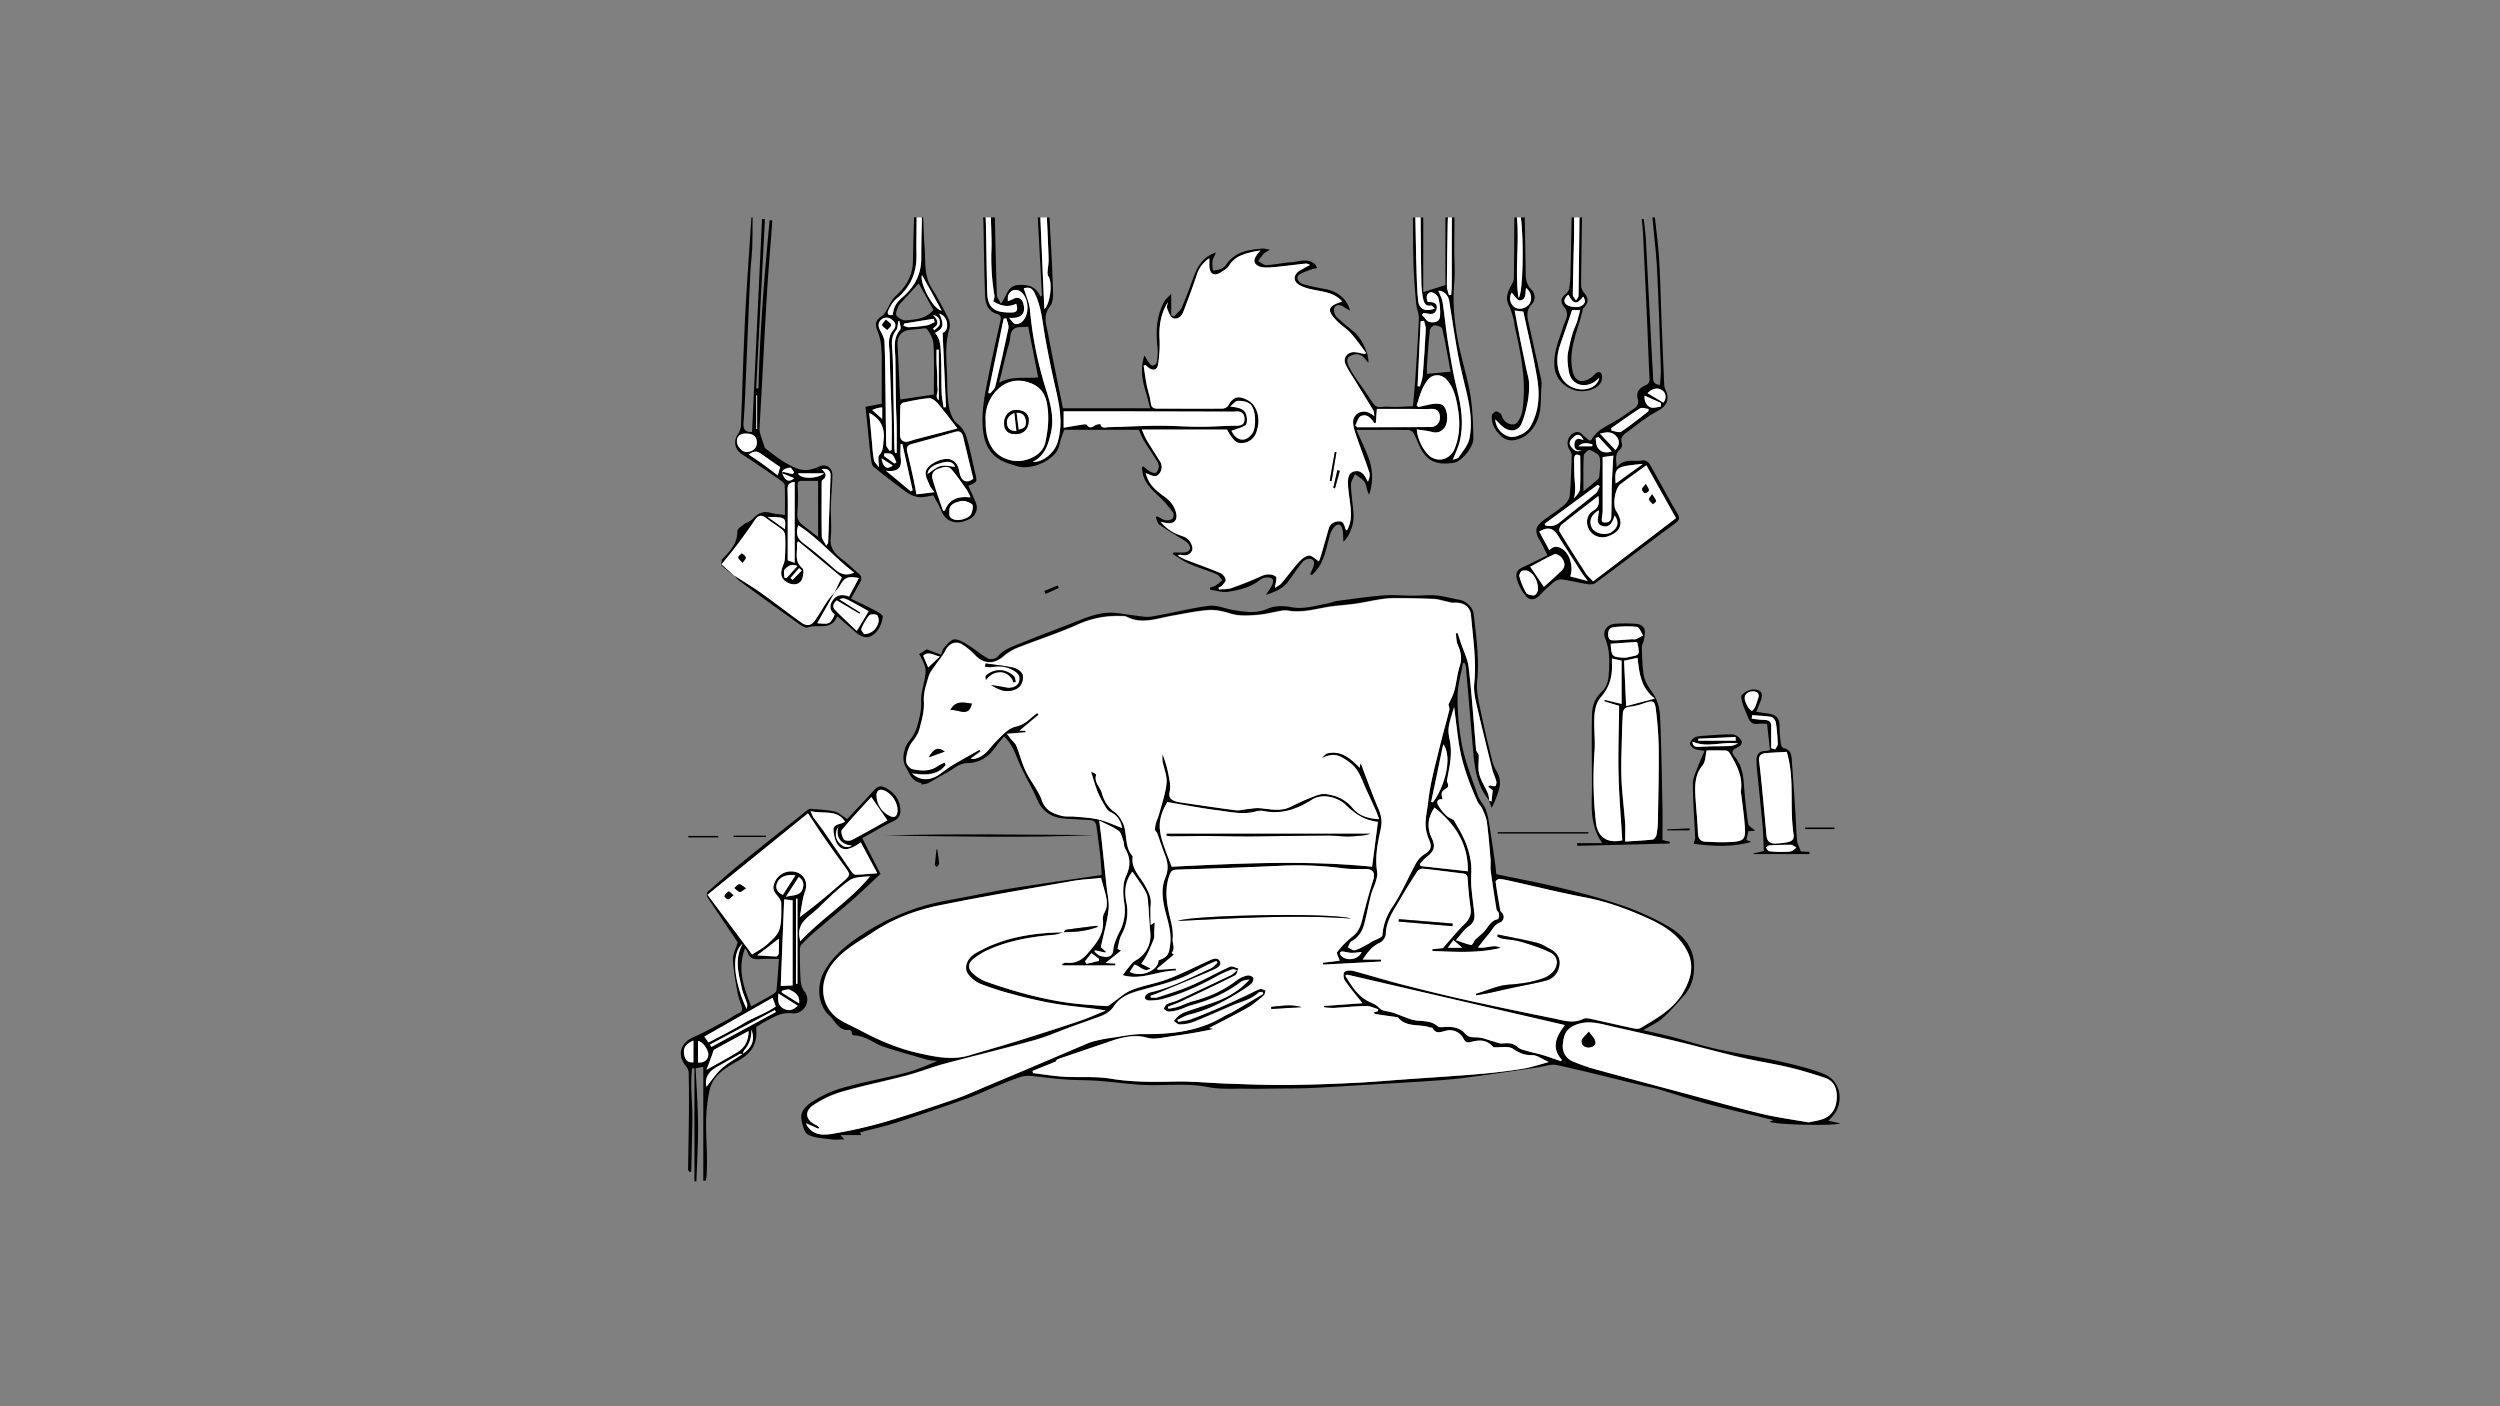 <svg id="Layer_1" data-name="Layer 1" xmlns="http://www.w3.org/2000/svg" viewBox="0 0 1920 1080"><rect x="0" y="0" width="1920" height="1080" fill="#808080" stroke="none"/><defs><style>.cls-1{fill:#fff;}</style></defs><title>Artboard 1</title><path d="M806,167c.89,17.25,2,34.49,2.55,51.76.18,5.55.86,12.68-2.08,16.42-5.87,7.46-2.77,14.33-1.5,21.32,3.46,18.94,7.48,37.77,11.36,57.05h66.95c-1.39-5.25-2.35-9.47-3.63-13.58-2.75-8.78-3.82-17.6-.74-27,1.16,1.91,2.2,3.9,3.53,5.69.71,1,2,2.31,2.84,2.17,1.19-.21,3-1.48,3.1-2.5a45.46,45.46,0,0,0,.6-11.33c-1.33-12.22-1-24.15,5.08-35.22,1.09-2,3-3.48,5.44-6.21V242.1l2.06,1c2-2.25,4.79-4.18,6-6.82,3.5-8,6.41-16.31,9.5-24.51,2.93-7.75,6.91-14.49,16.8-17.88-1.29,3.12-2.48,4.92-2.72,6.84-.28,2.32.26,4.74.44,7.12,2-.39,4.1-.46,5.9-1.25a10.2,10.2,0,0,0,4.21-3.36c6.81-10,17.27-11.53,28.05-12.34,1.32-.1,2.69.4,5.57.88-2.57,1.6-4,2.14-4.91,3.15a60.56,60.56,0,0,0-4.11,5.63c2.12,1.08,4.28,3.15,6.34,3.05,6.25-.31,12.44-1.77,18.69-2.18,6.09-.39,12.49-3.39,18.23,1.17,1,.76,1.35,2.22,2,3.36a17.35,17.35,0,0,0-3.42.6c-3.5,1.33-7.27,2.32-10.3,4.37-2.77,1.88-1,6.16,3.17,7.35,5.74,1.61,11.62,2.78,17.49,3.87,8.91,1.66,16.52,8,18.3,16.38a45.85,45.85,0,0,1-4.46-2.6c-2.65-2-5.85-2.31-7.45.25-.94,1.5-.09,5.4,1.34,6.87,4.27,4.36,9.21,8.07,13.9,12,5.56,4.66,11.52,17,10.78,23.66-1.42-1.74-2.3-2.93-3.29-4-2.91-3.2-6.7-3.12-10.09-1.63-3.82,1.67-3,5.21-1.64,8.21a59.4,59.4,0,0,0,4.69,8.1c4.25,6.31,8.82,12.42,12.92,18.83,1.93,3,3.69,5,7.76,4.32,3.39-.55,7,.05,10.45,0,4.3-.1,8.6-.36,13.47-.58.6-7,1.28-13.7,1.73-20.45,1-15.6,2.15-31.19,2.79-46.8.15-3.82-1.76-7.67-2.11-11.56-.88-9.88-1.68-19.79-2-29.7-.43-12.12-.36-24.27-.51-36.4h2c.26,12.77.44,25.55.82,38.32.25,8.57.43,17.16,1.34,25.67.69,6.47,5.57,8.68,12.74,5.95-1.2-1-2.21-2.43-2.92-2.3-3.94.76-5.33-2-5.92-4.65a67.6,67.6,0,0,1-1.48-13.16c-.32-16.61-.41-33.22-.58-49.83h2v57.3l17-5.42V167h2c-.07,1.16-.18,2.32-.2,3.48-.25,16.36-.57,32.72-.66,49.08,0,2.37,1,4.75,1.61,7.12l1.68-.2c.16-2.42.45-4.84.47-7.26.06-9.45,0-18.9,0-28.35q0-11.93.06-23.87h2c0,8.13-.14,16.25-.14,24.38,0,8.48.74,17,0,25.42-1.48,15.91.17,31.53,3.22,47,2.57,13,6.8,25.73,9,38.79,1.86,11.2,2.3,22.71,2.43,34.09.09,7-9.1,17.88-15.14,18.76-9.39,1.37-18.23.89-24.32-9.24-2.52-4.2-4-9-6.36-13.34a5.41,5.41,0,0,0-3.79-2.6c-12.93-.19-25.86-.12-40.16-.12,3,6.88,5.64,12.46,8,18.13,4.71,11.2,5.28,21.45,1.65,31.72-.6-1.48-1-2.45-1.37-3.45-.72-2.2-.83-4.88-2.19-6.54-1.93-2.37-4.76-4-7.21-5.94-1.1,2.77-3.19,5.57-3.12,8.3.21,7.6,1.54,15.15,2,22.74s-3,16.67-7.77,21c-.23-3.34-.13-6.52-.75-9.56-.83-4.06-3.59-4.88-6.36-1.82a16.62,16.62,0,0,0-3.34,6.48c-2.53,8.76-3.78,18-9.36,25.59a64.14,64.14,0,0,1-4.42,4.92l-1.37-.87c.75-1.59,1.57-3.16,2.23-4.79,1.06-2.65,1.63-5.77-1.63-6.75-1.75-.53-4.93.61-6.17,2.08-4.16,4.93-7.66,10.41-11.54,15.58s-9.67,7.49-16.78,9.9c2.09-3.31,3.7-5.37,4.74-7.68.6-1.36,1-3.87.23-4.54-1.11-1-3.33-1.31-5-1.11a10.57,10.57,0,0,0-5,2.17c-7.09,5.57-15.62,7.45-24.08,8.81-4.41.71-9.2-1-13.83-1.59l0-1.74a16.2,16.2,0,0,0,3.94-1.25,69.21,69.21,0,0,0,5.57-4.28c-1.5-1.61-2.72-3.92-4.57-4.69-6.88-2.89-14.1-5-20.93-7.95-4.49-2-8.53-5-12.78-7.52l.8-1.21c2.73,0,5.49.22,8.2,0,4.45-.46,5.72-3.25,2.95-6.83-1.24-1.6-3.33-2.57-5.11-3.7-5.69-3.58-11.56-6.9-17-10.79-1.53-1.09-1.89-3.8-2.79-5.76l1-.68c2.14,1,4.19,2.54,6.46,3a7.16,7.16,0,0,0,5.42-1.19c.9-.76,1.15-3.74.39-4.74a87.64,87.64,0,0,0-10.63-12.18c-5.25-4.76-10.2-9.57-12.33-16.53a39.51,39.51,0,0,1-.88-6l1.18-.68a32.32,32.32,0,0,0,4.75,3.82c1.43.78,3.66,1.61,4.8,1s2-2.88,2.17-4.5a8.32,8.32,0,0,0-1.45-4.59c-3.23-5.23-6.76-10.28-10-15.53a81,81,0,0,1-3.83-8.3H817.27c-1.2,3.74-2.89,7.55-3.62,11.54-2.08,11.3-21.35,20.19-33,16.22-3-1-6.07-1.76-9-3-11.49-4.78-15.85-14.14-16.84-25.91-1.16-13.77,1.74-27.05,4.37-40.35,2.81-14.24,6-28.42,9.23-42.58.62-2.74-.12-4.1-2.63-4.84-7.16-2.13-9.05-8.06-9.27-14.33-.67-18.77-.86-37.56-1.26-56.34,0-1.16-.2-2.32-.3-3.48h2c.08,1.83.2,3.65.23,5.48.32,17.37.52,34.75,1,52.12.25,9.28,3.4,13.49,10.83,14.93A47.52,47.52,0,0,0,777,240c4.26.08,5-2.13,3.45-6.71-6.38,3.18-12.29,1.52-17.57-1.83.26-1.21,1.12-2.91.87-4.42a172.41,172.41,0,0,1-2.35-34.27c.34-8.56-.21-17.16-.37-25.74h3c.48,19.87.87,39.73,1.55,59.59.06,2,1.8,3.89,3.15,6.6,4.64-5.82,4.66-14,13.94-14.38,7.67-.34,13.05,1.52,16.4,8.92l1.14-.83L797,167h2c1,23.41,2,46.82,3.07,70.49,4.6-4.43,6.36-20.38,3.14-25.2a5.23,5.23,0,0,1-.71-3c.2-3.51.93-7,.83-10.49-.29-10.6-.87-21.19-1.33-31.78Zm90.89,65.06c-5.18,8.62-6.88,17.77-6.38,27.6a93.38,93.38,0,0,1-1.21,20.59c-.73,4.2-4.11,4.62-7.55,1.86-.71-.56-1.34-1.22-2-1.83l-1.45.51c.78,5,1.42,10,2.38,14.89.89,4.53,2.54,9,3.07,13.52.41,3.48,1.8,4.57,5,4.57,16.75,0,33.49.16,50.23,0a6,6,0,0,0,4.49-2.6c2-4,5.34-6.8,9.38-5.92,3.7.81,8,3.13,10.09,6.14,4.21,6.14,4.41,13.53,1.92,20.58a12,12,0,0,1-11.22,8.43c-4.65.31-6.58-3.1-8.77-6.13-1-1.32-1.67-2.8-2.5-4.22H877.07a77,77,0,0,0,3.42,7.67c3.32,5.57,6.89,11,10.29,16.51a7.92,7.92,0,0,1-.51,9.76c-2.52,3.18-5.37,1.41-8.14.32l-2.09-.83c1.89,8.72,7.92,13.4,14.15,17.92,4.57,3.31,8,7.39,9.19,13.12.94,4.64-1.11,7.51-5.81,7.45a36.12,36.12,0,0,1-6.25-1.16,35.77,35.77,0,0,0,9.51,8c3,1.7,6.41,2.51,9.53,4,3.53,1.64,6.55,7.56,5.12,10.32-1.92,3.69-5.31,4.06-9,3-.26-.08-.61.17-2.08.65,2.52,1.29,4.22,2.36,6.06,3.07,9,3.46,18,6.65,26.91,10.35a8,8,0,0,1,4,5c.31,1.28-1.55,3.22-2.71,4.64-.63.79-1.82,1.12-2.76,1.65l.26,1.28c3.18-.31,6.57,0,9.5-1,7.77-2.72,15.45-5.76,23-9.17,4-1.84,8.06-1.92,11.25.32,1.11.78-.35,5.2-.72,8.68,2-1.38,3.86-2.22,5.07-3.64,4.51-5.31,8.59-11,13.26-16.15,2-2.27,5-4.78,7.77-5,2.32-.2,4.93,2.7,7.65,4.37.36-1,1.07-2.63,1.57-4.35q3-10.26,5.91-20.55c1.12-4,4.14-5.64,7.83-5.79s4.38,2.92,5,5.78c.09.36.62.62,1.21,1.17,3.37-5.78,3.38-11.83,2.79-17.93s-1.82-12.17-2-18.28c-.07-3.38.21-7.74,4.53-9s7.28,1.18,9.27,4.92c.51,1,1,1.91,1.56,2.86,1.06-2.51,1.66-5.09,1-7.24-2.8-8.48-6.12-16.79-9-25.24-1.43-4.17-3.17-8.47-3.39-12.78-.36-6.83,7-10.64,13-7.28.91.5,1.76,1.12,3.31,2.13-.29-1.93-.15-3.23-.69-4.13-4.41-7.38-9-14.67-13.43-22-2.81-4.63-6.06-9.08-8.13-14-1.88-4.49,1.45-8.84,6.38-8.94,2.77-.06,5.56,1,8.33,1.49l1.2-.86c-3.84-5-7.39-10.33-11.59-15-3.06-3.43-7.19-5.88-10.44-9.17-8.51-8.62-7.74-11.67,3.63-15.31-5.06-6-12.08-7.13-19.15-8.49-4.65-.9-9.59-1.84-13.61-4.13-5.24-3-4.73-8.23.38-11.26,2.37-1.4,4.84-2.66,7.76-4.26-1.41-.45-2.34-1.06-3.2-1-8.85.94-17.67,2.19-26.54,2.89-3.46.28-7.59.37-10.38-1.25-4.17-2.42-3.31-6,2-11.67-1.74.27-3.2.39-4.61.73-7.45,1.77-14.88,3.34-19.38,10.77-1.37,2.27-4.14,3.84-6.52,5.34-4.92,3.11-8.37,1.26-8.7-4.5-.11-1.83,0-3.67,0-6.34a23.22,23.22,0,0,0-9.77,13c-3.17,9.55-6.73,19-10.34,28.37-1.32,3.44-4.67,5.85-7.82,4.57-2.19-.89-3.43-4.71-4.51-7.45C895.83,235.53,896.67,233.67,896.89,232.06ZM757,323.37c-.34,17.12,6.83,28.16,21.26,30.46,8.46,1.36,22.08-3.27,24.44-13.74,2.27-10.06,3.21-19.78,1.39-30-1.55-8.69-6.1-13.94-14.41-16.51-9.42-2.92-17.75-.4-24.16,6.22A30.18,30.18,0,0,0,757,323.37Zm59.87,5.11c5.38-.91,10.18-1.75,15-2.49.91-.14,2.4-.22,2.75.28,2.21,3.2,4.24,1.75,6.62.24a8.15,8.15,0,0,1,3.84-.76c1.09,3.89,4.22,2.34,6.45,2.3,12.68-.27,25.35-1,38-1.1,10.67-.06,21.34.79,32,.81,9.3,0,18.59-.75,27.89-.78,4.11,0,6.48-1.16,6.28-5.52-.19-4.15-2.73-5.95-7.11-5.38a35,35,0,0,1-4.47.06l-55.6-.14q-17.93,0-35.86-.1c-11.91,0-23.82,0-35.82,0Zm271.17,1.33a33.93,33.93,0,0,0,7.55,18c6.39,8.11,17.64,6.28,21.55-3.32,4.27-10.5,4.21-21.29,2.23-32.24-1.36-7.59-3.1-15-8.6-20.86-4.09-4.38-10.73-4.29-14.31.46a36.35,36.35,0,0,0-4.49,7.72c-1.59,3.8-2.68,7.8-4,11.72l1.33,1.32c3.9-.85,7.77-2,11.72-2.44,2.28-.28,5.26-.26,6.92,1,4.15,3.09,4.54,13.41,1.25,17.5-2.59,3.21-5.68,4.11-9.73,3C1096.08,330.75,1092.47,330.5,1088.07,329.81ZM793,354.82c8.15.24,16.65-7.06,19.08-14.76,4.38-13.92,1.88-27.5-1.28-41.19-3-12.91-5.58-25.92-8-38.95-2.18-11.86-2.77-24-8.39-35.13-2.39-4.74-5.44-3.95-8.14-3.42,1.73,5.78,4.23,11,4.73,16.41a289.17,289.17,0,0,0,12.35,61.45c3.54,11.1,6.52,22.18,3.52,34.16C804.79,341.86,802.59,349.82,793,354.82Zm4.31-65c-2.56-13-5.07-25.85-7.64-38.92-2.09.13-3.88.37-5.66.32-6-.14-7.85,3.17-8.24,8.61-.25,3.41-1.7,6.72-2.53,10.1-2,8-3.93,16-5.88,24C777.1,288.46,787.2,290.87,797.3,289.84Zm318.49,63.21c1.15-.44,3.63-.62,4.51-1.9,3.14-4.56,7.17-9.2,8.23-14.35,2.35-11.46.63-23.09-2-34.48-2.26-9.86-4.89-19.65-6.74-29.59-2.58-13.86-4.57-27.82-6.83-41.74-.75-4.57-4.83-8-8.28-7.66,1.09,2.88,2.81,5.8,3.3,8.92,1.54,10,2.34,20,4,30,2,12.43,4,24.92,7.08,37.1,3.34,13.2,5.24,26.29,2.07,39.64C1120,343.63,1117.72,348,1115.79,353.05Zm-74.89-26.26,1.53,1.34c3.79,0,7.59,0,11.38,0,14.92-.05,29.84-.05,44.77-.19a7,7,0,0,0,7.23-7.64c-.14-4.43-2.36-6.48-7-6.25-5.12.25-10.26,0-15.39,0h-26c-.32,4.4-.54,7.48-.77,10.57l-1.21.41c-2.48-4-5.75-7.47-10.34-5.47C1043.06,320.46,1042.27,324.29,1040.9,326.79Zm55-39.65,18.16-1.67c-2.07-11.06-3.94-22.13-6.43-33.05-.29-1.31-3.93-2.55-6-2.5-1.26,0-3.37,2.48-3.54,4-1,8.89-1.56,17.83-2.18,26.75C1095.76,283.06,1095.9,285.44,1095.9,287.14ZM945.74,330.81c3.83,8.11,11,9.21,16,2,3.37-4.81,2.8-19-1.7-22.57-2.39-1.89-6.34-2.57-9.51-2.4-2,.11-3.85,2.82-5.76,4.36,8.93.89,12,2.67,12.74,8.26.25,2.05.2,5.41-.95,6.1C953.31,328.58,949.38,329.49,945.74,330.81ZM772.91,244.5l-2.11.25q-5.89,28.44-11.81,56.89l1.49.52c1.34-1.79,3.42-3.41,3.9-5.41,3.59-14.84,7-29.72,10.08-44.67C774.94,249.76,773.47,247,772.91,244.5Zm320.75,1.89-2.62.33q-1.15,24.9-2.33,49.78l1.79.34c.75-2.89,1.94-5.74,2.18-8.66q1.42-17.62,2.31-35.27C1095.1,250.76,1094.13,248.56,1093.66,246.39ZM775,244.09c1.47,1.62,2.68,3.88,4.51,4.65,1.32.56,3.89-.37,5.19-1.47,6-5.08,5.79-17.46-.23-22.82-3.49-3.1-8.37-2.1-10.12,2.27-.54,1.35-.26,3-.35,4.55a24.76,24.76,0,0,0,3.73-1.48c3.66-2.16,6.88-1,8.11,3.12C788.21,240.81,784.34,244.87,775,244.09Zm318.42-3.73-1.45,1.37c2,1.93,3.68,5.05,5.94,5.52,3.14.65,7.74.25,8-4.44a43.9,43.9,0,0,0-1.29-14.09c-.52-1.94-4.26-4.7-5.88-4.31-3.28.79-3.68,4.12-2.23,7.43,3.87-.05,7.89.73,6.77,5.48C1102,242.87,1097.21,240.83,1093.41,240.36Z"/><path d="M1271,167c1.09,10.58,2.53,21.14,3.18,31.74.91,14.87,1.22,29.77,1.81,44.65q1,25.82,2.1,51.64a11,11,0,0,0,1,4.27c3.71,7.46.78,12.77-6.46,16.59-8.12,4.29-15.32,10.37-22.83,15.79-2.93,2.11-5.78,4.3-4.16,8.86a5.19,5.19,0,0,1-1.38,4.58c-4.33,3.54-2.89,8-2.68,13.81,5.91-7.56,13.65-3.93,20.36-5.4,1.43-.31,4.14,1.38,5,2.87,7.25,12.65,14,25.61,21.41,38.14,2.26,3.8.76,5.46-1.75,7.36-4.87,3.7-9.88,7.23-14.77,10.91-15.48,11.67-30.88,23.44-46.48,34.95-1.48,1.1-4.18,1.18-6.17.87-6.56-1.05-13-2.76-19.6-3.61-2.09-.27-4.82.87-6.55,2.25a130.06,130.06,0,0,0-10.47,9.88c-3.64,3.62-7.56,4.32-10.78.48a34.84,34.84,0,0,1-6.71-12.48c-1.62-5.69.46-7.9,6.05-10.32s11.25-5.45,17.24-8.4c-1.89-3.81-3.29-7.17-5.15-10.25-5.17-8.59-4.54-11.82,3.81-17.8,4.84-3.47,9.87-6.74,14.37-10.62,2-1.74,4-4.67,4.18-7.21.9-10.26,1.22-20.57,1.49-30.87,0-1.59-1.15-3.32-2-4.82-3.25-5.47.63-13.26,7-13.05,1.93.07,3.76,2.68,5.66,4.09,1.21.9,2.49,2.46,3.68,2.41.91,0,1.65-2.21,2.63-3.28,1.59-1.74,3.08-3.71,5-4.95,4.84-3.09,10-5.74,14.86-8.75,3.39-2.08,6.52-4.57,9.88-6.7s5.22-4.13,3.92-8.68,1.48-8.09,5.73-9.85c2.77-1.15,3.57-2.68,3.42-5.64-.8-15.61-1.31-31.24-2-46.86q-1.46-32.07-3-64.13c-.18-3.71-.63-7.41-1-11.11l1.56-.2c.57,5.44,1.37,10.86,1.66,16.31,1.82,34.36,3.44,68.73,5.41,103.08.17,2.89-.88,7.78,5.42,8,.23-4.24.76-8.31.63-12.36-.86-25.34-1.63-50.68-2.91-76-.68-13.44-2.34-26.82-3.56-40.23Zm-43.37,213.9c-9.83,7.6-19.18,14.7-28.31,22.07-1.21,1-2.29,4-1.67,5.07,6.55,10.93,13.42,21.67,20.33,32.38,1.23,1.9,3.06,3.41,5.49,6.06,21.3-16.23,42.44-32.35,63.69-48.56-7.65-13.65-15.06-26.86-22.76-40.58-7,5.1-13.47,9.7-19.82,14.46-4.25,3.19-6.28,16.12-3.38,20.53,6,9.17,3.91,15.95-6.12,19.52a12,12,0,0,1-14.59-4.92c-2.86-4.82-2.16-11.65,3.07-14.64C1228.55,389.44,1228,385.85,1227.63,380.9Zm-41.9,69.81c4.19-3.84,9.17-8.15,13.84-12.76,3-3,2-6.66-.12-9.53-1.18-1.55-4.29-3.41-5.51-2.86-6.68,3-13,6.7-18.69,9.71Zm45.13-99.66c0,14,0,27.75,0,41.52,0,1.41-.36,2.81-.47,4.22-.1,1.26-.44,2.68,0,3.73.25.59,1.94.82,2.95.75,4.6-.35,4.08-4.07,4.18-7,.23-7.08.06-14.17.29-21.25.26-7.57.79-15.14,1.22-23.06Zm-14.77,26.28c4-3.32,7.6-6.17,11.05-9.17a4,4,0,0,0,1.17-2.6c.26-4.81,1.23-9.85.15-14.37-.58-2.42-4.59-4.49-7.48-5.62-.92-.37-4.58,2.71-4.66,4.34C1215.84,358.78,1216.09,367.69,1216.09,377.33Zm3.26,68.86c-1.92-2.64-3.46-4.57-4.79-6.63-6.2-9.63-12.3-19.32-18.52-28.94-3.41-5.29-7.81-6.06-13.88-2.38l7.71,14.28c3.32-3.21,6.13-3.39,10-.95,5.83,3.68,8.8,14,6.07,21.13Zm-33.08-43.9.64,1.36c3.9.76,7.39.47,10.81-2.37,9.2-7.63,18.71-14.88,27.92-22.49,1.47-1.21,2-3.56,2.95-5.38l-1.61-1Zm-5.07,51c.07-6.43-2.61-12-6.91-14.45a6.78,6.78,0,0,0-5.34-.4c-1.15.5-2.42,3.05-2.07,4.21a52.88,52.88,0,0,0,5.19,12.56c.92,1.49,4.39,2.29,6.43,1.92C1179.86,456.9,1180.74,454,1181.2,453.31ZM1266,315.86c0-.59.07-1.19.1-1.78-2.19-.21-5-1.39-6.47-.47-7.61,4.79-14.87,10.12-22.25,15.25l.4,1.9c2.48.32,5.74,1.82,7.31.77C1252.28,326.7,1259,321.15,1266,315.86Zm-38,76c-6,3.11-8,8.71-5.32,13.57,2.41,4.41,10.66,6.13,15.09,3.14,5-3.38,5.92-7.74,2.29-12.76-1.38,4.66-3.36,9.52-8.81,8.28C1224.45,402.58,1228,396.63,1227.94,391.89ZM1213.61,350c-3.36-1.79-4.75-.63-4.64,3.12.1,3.31,0,6.62.06,9.93.07,6.45,1.71,13-.26,19.65,2.13-2.22,4.49-4.73,4.65-7.37C1213.93,366.91,1213.61,358.48,1213.61,350Zm27.21,21.39,20.91-15.09C1240.85,358.23,1239.84,358.94,1240.82,371.35Zm-12-38.36,11.78,12.6c3.41-3.77,3.53-7,.88-10.34C1238.1,331.05,1233.79,331.84,1228.81,333Zm48.67-23.76c2.81-3.69,1.78-7.58-.92-9.5-3.32-2.36-7.5-1.52-11.26,2.17Zm-49.8,26.4-2.23.71c.43,2.43.21,5.3,1.45,7.2,2.35,3.61,6.06,4.85,10.93,3.07Zm47.73-23.32.24-2.79L1263,303.9c-.2,4.45,1.45,7.67,4.71,9C1269.87,313.7,1272.82,312.56,1275.41,312.31Zm-59.21,25.78c-1.92-4.27-4.23-5.32-7.34-2.78-2.55,2.09-4.82,4.77-2.12,8,1.79,2.14,4.23,4.53,7.8,2.43-4.59.8-5.87-1.87-5.38-5.33S1212.3,336.17,1216.2,338.09Zm6.7,4.63c0-.51,0-1,0-1.52-3.62-.81-7.26-1.92-10.71,1.52Z"/><path d="M578,167c-.08,7.58,0,15.16-.28,22.73-.28,6.79-1.19,13.56-1.5,20.35-1.16,25.73-2.16,51.47-3.28,77.2-.54,12.45-.94,24.92-1.91,37.34-.41,5.25,1.3,7.38,6.54,7.1q3.81-81.63,7.64-163.45l2.26.11-6.75,129.85,1.8.12c1-43.23,4.49-86.25,8.54-129.22l2,.11c-.06,1.33-.09,2.66-.19,4-1.29,17.39-2.79,34.76-3.85,52.16-1.61,26.39-2.9,52.8-4.34,79.2-.45,8.29-1,16.58-1.36,24.87a13.53,13.53,0,0,0,.72,4.34c.9,3,2,6,3.39,10.33,4.64,3.35,10.33,8.29,16.78,11.86,5.83,3.24,12.16,6.55,19.43,4.23a21.78,21.78,0,0,0,4.19-1.32c5.91-3.39,11.57-.41,11.45,6.44-.15,8-1,15.93-1.18,23.9s.74,15.89-.11,23.7c-.91,8.44,3.64,12.75,9.48,17.09,4.24,3.15,7.89,7.06,12,10.45,2.58,2.15,2.56,4.34,1,7-2.26,3.86-4.4,7.79-6.92,12.27,5.91,2.86,11.74,5.51,17.38,8.51,2.66,1.42,7.15,3.74,7,5.29a21.46,21.46,0,0,1-4.71,11.53c-5,5.76-10.3,5.48-16.13.44l-14.11-12.23c-4.57,11.54-15.07,5.68-22.58,8.57-1.74.67-5-1.41-7.05-2.89q-22.93-16.33-45.64-33a28.73,28.73,0,0,1-3.71-3.91c6.77,4.35,13.71,8.46,20.27,13.11,10.38,7.38,20.44,15.22,30.78,22.67,4.8,3.46,8,2.82,11.35-2s6.13-9.87,9.38-14.69A66.25,66.25,0,0,1,641,455L627.7,478.62c9.68.82,9.68.82,13.39-6.64-3.28-2.66-4.45-5.94-2.16-9.93,3-5.19,7.44-6.06,13.13-3.91,2.56-4.82,5-9.41,7.52-14.19-8.63-1.6-10.73-.59-14.58,5.93a47.36,47.36,0,0,1-4.19,5.26l5.69-11.72-33.25-27.6L612,417c.94,6.49-2.62,13.68,4.27,19.38,1.39,1.15.79,6.1-.37,8.62-1.83,4-6.24,4.7-10.36,2.77-4.76-2.23-6.46-5.62-5.14-10.53.72-2.69,2.18-5.29,2.37-8a176.15,176.15,0,0,0,.24-17.95,6.71,6.71,0,0,0-2.24-4.47c-3.87-3.09-8.17-5.64-12.07-8.71-3.68-2.9-6.32-2.62-9,1.37-4.41,6.54-9,12.95-13.78,19.27-3.55,4.74-7.39,9.26-11.74,14.67l9.94,8.84a120,120,0,0,1-9.67-7.66c-.8-.77-.18-3-.18-4.62,0-.13.2-.26.31-.38,5.9-6.16,11.8-12.17,11.75-21.74,0-1.73,3-3.69,5-5.15,2.09-1.59,5-2.27,6.71-4.14,3.83-4.28,7.93-6.32,13.76-4.71,3.44.94,7.1,1.08,11,1.62,0-7.33.18-15-.16-22.7,0-1.38-2-3-3.39-4-9.68-6.7-19.35-13.43-29.25-19.82-5.83-3.76-7.12-10.26-3-15.92a13.2,13.2,0,0,0,2.06-6.9c1.12-27.35,1.8-54.72,3.16-82,1.28-25.72,3.22-51.4,4.87-77.1Zm50.31,245.42V369.28c-4.26,0-8.23.1-12.21,0-3.33-.11-3.55,1.47-3.44,4.35a177.77,177.77,0,0,1-.25,20.39c-.31,3.78.69,6.5,3.46,8.73C619.7,405.79,623.61,408.76,628.31,412.42ZM656,439.78c-14.91-11.22-26.74-26-43-36.36-1.8,6.12-1,10,3.86,13.64,8.4,6.2,16.38,13,24.15,20C645.39,441,649.83,442.51,656,439.78ZM658,484.55c3.45-5.69,6.38-10.54,9.13-15.09-3-1.71-6.72-3.84-10.46-5.86-8.6-4.63-8.61-4.61-12-3.27l16,10.08-.61,1-17.4-10.28c-2.74,2.21-3.7,4.87-1.29,7.36C646.83,474.05,652.58,479.31,658,484.55ZM610.3,370.11c-4.7.44-5.64,2.65-5.48,6.49.34,8.27.13,16.57.13,24.85,0,9.61,0,19.21,0,28.91l5.34,1.84Zm24.28,49.06c1.11-1.74,1.4-2,1.41-2.24q1-25.85,1.88-51.68c.13-3.91-2.28-5.66-6.8-5,2.92,2.71,4.81,5.43.5,8.46-.49.34-.53,1.53-.53,2.32,0,13.61-.17,27.22.1,40.82C631.19,414.06,633.12,416.2,634.58,419.17Zm-53.3-78.85c.16-4.92-2.74-7.52-8.8-7.35-3.52.1-6.41,1.55-6.54,5.76-.12,3.91,3.91,8.42,7.44,8.41C577.8,347.12,581.15,344.22,581.28,340.32Zm17.92,18.43c-4.94-3.43-10.06-6.81-15-10.45-3.32-2.46-6-1.51-9.17.76,4,2.69,7.66,5.09,11.24,7.67,3.74,2.7,7.36,5.57,11,8.33ZM663.64,487c5.67-.18,9.68-3.73,11.06-9.37.4-1.66-.27-4.8-1.38-5.33-1.62-.78-5-.62-6,.54A37,37,0,0,0,661.54,483C661.13,484,663.1,486,663.64,487Zm-74.08-90,13.29,9.47C603.51,397.17,603.51,397.17,589.56,397Zm23.31-33.45c1.6,4.38,14.12,4.65,20.08,0Zm-4.24.6,1.24-1.3c-1-1.3-2.18-3.75-3.13-3.68-2.09.15-4.88,1.08-5.87,2.64-.68,1.08.75,4.1,2,5.65,1.86,2.31,4.32,2.27,7-.2l-9.11-3.72.44-1.21Zm3.82,70.58c-4.56-2.19-7.61.2-9.85,2.7-1.07,1.19-.19,4.13-.19,6.27l1.72.2Zm-31-131.12h-.56v25.84l.56,0Zm34.26,134.59-2-1.85-6.61,7.58,1.58,1.45Q612.2,441.75,615.71,438.17Z"/><path d="M709,167c.36,7.95.54,15.92,1.14,23.85.7,9.36-.4,19,4,27.83,1.48,2.95,3.44,5.65,5,8.55,3.32,6.09,6.77,12.14,9.64,18.45A11.4,11.4,0,0,1,729,253c-3.84,12.78-1.68,25.76-1.55,38.64.06,7.27.21,14.67,1.58,21.76.86,4.41,3.08,9.67,6.45,12.24,5.58,4.25,6.9,9.89,8.42,15.74,1.82,7.06,3.19,14.25,4.91,21.34,1.82,7.48,1.9,7.46-5.1,10.31,1.92,4.38,4,8.7,5.73,13.15a9.65,9.65,0,0,1-4.93,12.48c-9.21,4.67-17.55,2.94-21.35-5.92-1.76-4.09-4.06-7.94-6.31-12.27-3.53.48-7.5,1.71-11.3,1.32a21.08,21.08,0,0,1-9.61-4c-8.44-6.07-16.61-12.54-24.77-19a6.25,6.25,0,0,1-1.83-3.68c-.69-4.42-1.18-8.87-1.64-13.32-1-9.8-2-19.61-3-29.38l12.45-2.36c0-10.48,0-20.58,0-30.67a124.83,124.83,0,0,0-.45-14,42.62,42.62,0,0,0-2.81-11.31c-2.16-5.22-1.39-8.48,3.41-11.32a9.12,9.12,0,0,0,2.67-3c2.71-4.24,4.53-9.43,8.13-12.64,8-7.2,12.78-15.48,13-26.34.2-11.29.58-22.59.88-33.88h2c-.06,9.48-.32,19-.12,28.43.29,13.87-4.46,25.19-15.39,34-2.7,2.18-4.65,5.59-6.19,8.8-1.28,2.64-.16,4.54,3.29,3.45.91-6.45,2.63-9.17,7.94-13.77,9.13-7.91,14.11-17.74,14-30.07-.07-10.29.29-20.59.46-30.88Zm8.17,136c0-13,.39-25.76-.23-38.49-.19-4.06-2.5-8.43-5-11.76-1-1.27-5.25-.06-8,.1-1.83.1-3.65.32-5.47.53-6.1.69-9.5,5-9.16,11.09.68,12.27,1.16,24.54,1.74,36.81.09,1.89.26,3.78.38,5.55Zm.4,74.92c-1.7-2.38-2.94-3.55-3.48-5-1.31-3.44-3.6-7.21-3.11-10.48.89-5.93,12.78-11.5,18.68-9.77,4.92,1.44,6.39,5.27,7.19,9.76,1.26,7,5.36,9.14,10.65,5.2-2.58-10.64-5.25-21.44-7.81-32.27-.87-3.66-2.68-4.77-6.43-3.66-11,3.25-22,6.26-33.09,9.25-3.29.89-4.18,2.69-3.39,5.92,1.77,7.22,3.37,14.49,5,21.76.79,3.65,1.4,7.34,2.08,10.95Zm17.72-48.91c-5.32-6.83-9.92-13.09-14.94-19-1.68-2-4.55-4.39-6.71-4.23-6.74.5-13.41,2.05-20.06,3.41a3.51,3.51,0,0,0-2.13,2.56c-.22,7.43-.32,14.88-.21,22.32,0,4,2.74,5.85,6.55,4.9,1.92-.48,3.78-1.21,5.7-1.72C713.86,334.6,724.25,331.91,735.29,329.05Zm10.08,53a48.36,48.36,0,0,0-2.87-5.76c-3.74-5.24-7.38-10.58-11.52-15.49-3-3.57-7-1.88-10.6-.63s-5.18,4.3-4.27,7.5c2.37,8.34,5.4,16.49,8.17,24.71l1.37-.23C729,383,736.2,381,745.37,382Zm-39.8-164.4c-3.61,4-7.56,8.35-11.49,12.73-1.44,1.6-3.27,3-4.13,4.91-1,2.23-2.38,5.71-1.4,7.1,1.42,2,4.91,3.88,7.33,3.66,7.46-.67,15.32-1.06,21-8ZM683.35,346.32l1.47-.83c0-8.26.17-16.53,0-24.79-.41-15.91-1.21-31.82-1.48-47.74-.11-6.48-2.32-13.47,2.57-19.22,2.5-2.94,2.25-5.47-.32-7.8s-6-2.73-8.68-.5c-2.53,2.08-2.7,5-1,8.11,1.53,2.84,3.3,6,3.42,9.07.57,13.87.62,27.77.81,41.66.17,12.5.17,25,.52,37.51C680.66,343.32,682.4,344.81,683.35,346.32ZM675,358.85c0-4.28-1.06-7.82.21-9.21,3.36-3.69,2.91-8,3.37-12.11,1.07-9.44-2.59-15.91-11-20.38.75,8.22,1.5,16.59,2.29,25a94.75,94.75,0,0,0,1.33,11.32C671.63,355.13,673.34,356.53,675,358.85Zm24.42,18.47,1.49-.79Q697,358.74,693,341l-1.32.1c0,3.52-.37,7.09.08,10.54.94,7.16-1.57,10.25-8.89,10.17a19.65,19.65,0,0,1-2.52-.31Zm29.72,16c-.6,3.56,1.24,5.08,4.18,5.87,3.57,1,10.93-1.11,12.49-4.33,1.08-2.25,1.84-6.65.72-7.54-2.28-1.8-6.23-3.07-8.93-2.38C733.62,385.92,728.46,387.25,729.14,393.28Zm-38.46-147-.84.69c-.48,2.25-.29,5-1.56,6.65-2.93,3.73-3.55,7.68-3.19,12.16.41,5.09.63,10.2.73,15.31.4,21.11.72,42.22,1.11,63.33a26.08,26.08,0,0,0,.51,3.48l1.22-.09c0-6.74.08-13.48,0-20.23-.1-6.27-.48-12.54-.59-18.81-.2-11.06-.26-22.12-.42-33.17-.11-7.66-2.13-15.5,3.67-22.38C692.36,252,691,248.64,690.68,246.28Zm27.48,9.34c4.41,5.16,4.14,11.2,4.47,16.82.55,9.62.2,19.29.52,28.93.12,3.86,1,7.69,1.54,11.54l1.78-.25c-.85-18.87-1.7-37.73-2.57-57.07,2.75-1,3.91-3.65,3.37-7.46-.5-3.56-2.09-6-6-7.27C725.37,249.17,724.65,252.28,718.16,255.62Zm5-17.05L708.1,211.22C706,216.56,716.13,237.26,723.19,238.57Zm-28.63,9.88-.79,1.65c1.41.42,2.84,1.28,4.22,1.19a130.83,130.83,0,0,0,13.84-1.43c2.09-.35,4-1.65,6-2.51-.25-.86-.51-1.72-.76-2.57ZM721,268.55l-1.74,0c0,3.29-.07,6.59,0,9.88s.42,6.61.54,9.92c.12,3.47-.2,7,.3,10.42.4,2.77-2.43,6.23.88,8.63Zm-8.7,95.51c3.31-2.11,6.41-5.15,10.05-6.11s7.6.3,11.17.55c-1.45-3.83-5.24-4.38-9.14-3.35C719,356.57,713.35,358,712.29,364.06Zm-33.15-15.91-.32,2L687,356l1.45-.92c-1.07-2.08-1.7-4.71-3.36-6.07C683.75,347.91,681.16,348.37,679.14,348.15Zm-9.31-33.29,7.71,6.93v-8.87a29.47,29.47,0,0,0-3.35.44C673.1,313.63,672.07,314.08,669.83,314.86ZM677,352c1.28,7.08,4,8.73,8.44,5.76-.18-.26-.3-.61-.55-.76C682.43,355.45,680,353.89,677,352Zm39.55-99.8,1,1.46c1.44-1.51,3.83-2.85,4.11-4.54.54-3.26-.47-6.46-5.1-7.24C720.93,246.2,721.27,249.29,716.56,252.24Z"/><path d="M1171,167c.25,14.23.57,28.45.71,42.68,0,4.91.8,9,4.62,12.92a8.14,8.14,0,0,1-.21,11.43c-3.5,3.65-3.44,7.88-2.53,12.14,3.25,15.21,6.82,30.35,10.06,45.57.54,2.52.13,5.27,0,7.9-.49,8.86.37,17.87-4.4,26.13-2.88,5-6.53,8.9-11.78,11-4.94,1.94-10,2.28-14.4-1.73-4.67-4.21-7.68-9.22-7.39-15.62,0-1.24,1.77-3,3.08-3.4,1-.33,2.55,1,3.83,1.68.23.12.35.55.44.87,1.42,4.64,4.49,7.53,9.39,7.38,3.14-.1,6.13-6.17,6.85-11.21,3.1-21.7-1.13-42.69-5.87-63.65-.44-1.94-.43-4-1-5.9-1-3.53-1.84-7.22-3.54-10.42-3-5.72-1-10.5,1.67-15.44.92-1.69,2.07-3.57,2.1-5.38.26-15.64.28-31.28.37-46.92h2c2,20.3-1.77,40.8,1.21,61.87,3.55-3.29,4.15-44.81,1.79-61.87Zm-7.74,71.47c1.44,7.65,2.7,14.62,4.09,21.56,1.63,8.1,3.37,16.18,5.05,24.27.7,3.34,1.82,6.67,1.91,10a64.81,64.81,0,0,1-1,14c-1.17,5.95-2.47,12-5,17.5-2.35,5.1-8.06,6.09-12.83,2.93-2.79-1.85-5-4.6-7.18-6.69.46,6.41,5.11,12.12,11.26,13.38,4.66,1,12.9-3.09,15.42-7.32,6.9-11.59,7.65-24.37,5.6-37-2.81-17.32-7-34.4-10.68-51.78Zm8.81-17.3c-.88,3.75.37,9.27-4.91,9.52-2,.09-4.18-3.88-6.14-5.86a8.11,8.11,0,0,0,2.27,11.08c3.47,2.31,8.9,1,11.38-2.76C1177,229.64,1175.92,224.1,1172.07,221.17Z"/><path d="M1215,167c-.27,17.45-.6,34.89-.69,52.34a9.48,9.48,0,0,0,2.26,5.55c3.39,4.11,3.63,7,.25,11-.32.37-1,.61-1.06,1-3.32,15.9-11.71,30.9-8,48.07.91,4.2,3,7.36,6.55,7.66,3,.25,6.85-1.59,9.07-3.77s4.11-4.36,6.3-2.16c1.2,1.21.83,5.35-.32,7.27-3.37,5.62-13.48,8-20.75,5.5-9-3.06-14-10-14.74-17.47-1.08-11.24,3.49-21,6.67-31.13.89-2.84,2.51-5.54,2.93-8.43a8.17,8.17,0,0,0-1.67-5.91c-3.62-4.1-3.47-7.45.8-10.88a7.61,7.61,0,0,0,2.61-4.32,92.61,92.61,0,0,0,.91-11.89c.36-14.14.6-28.27.88-42.41h2c0,4.82,0,9.63-.06,14.45-.36,14.92-.85,29.84-1,44.76,0,1.49,1.61,3,2.47,4.49.67-1.16,1.9-2.31,1.92-3.48.33-20.07.51-40.14.72-60.22Zm-7.61,71.12c-3.24,9.47-6.19,18.41-9.35,27.28-4.44,12.44-1.92,29.1,12.15,33,8,2.21,16.68-1.15,18.06-8.3-.72.68-1.3,1.26-1.91,1.8-7.68,6.78-19.77,4.89-21.56-6.95-.79-5.22-1.53-10-.32-15.44,1.41-6.43,2.55-12.75,5.3-18.81,1.77-3.9,2.55-8.24,3.82-12.56Zm8.48-10.33c-4.88,6.39-7.6,5.92-11.34-1.49-3,2.38-3.82,4.74-2.25,6.9,1.89,2.6,9.29,3.58,12.48,1.6C1217.5,233.11,1218,230.93,1215.87,227.79Z"/><path class="cls-1" d="M761,167c.16,8.58.71,17.18.37,25.74A172.41,172.41,0,0,0,763.72,227c.25,1.51-.61,3.21-.87,4.42,5.28,3.35,11.19,5,17.57,1.83,1.54,4.58.81,6.79-3.45,6.71a47.52,47.52,0,0,1-7.93-.44c-7.43-1.44-10.58-5.65-10.83-14.93-.46-17.37-.66-34.75-1-52.12,0-1.83-.15-3.65-.23-5.48Z"/><path class="cls-1" d="M804,167c.46,10.59,1,21.18,1.33,31.78.1,3.48-.63,7-.83,10.49a5.23,5.23,0,0,0,.71,3c3.22,4.82,1.46,20.77-3.14,25.2C801,213.82,800,190.41,799,167Z"/><path class="cls-1" d="M708,167c-.17,10.29-.53,20.59-.46,30.88.1,12.33-4.88,22.16-14,30.07-5.31,4.6-7,7.32-7.94,13.77-3.45,1.09-4.57-.81-3.29-3.45,1.54-3.21,3.49-6.62,6.19-8.8,10.93-8.85,15.68-20.17,15.39-34-.2-9.47.06-19,.12-28.43Z"/><path class="cls-1" d="M1091,167c.17,16.61.26,33.22.58,49.83a67.6,67.6,0,0,0,1.48,13.16c.59,2.62,2,5.41,5.92,4.65.71-.13,1.72,1.32,2.92,2.3-7.17,2.73-12.05.52-12.74-5.95-.91-8.51-1.09-17.1-1.34-25.67-.38-12.77-.56-25.55-.82-38.32Z"/><path class="cls-1" d="M1213,167c-.21,20.08-.39,40.15-.72,60.22,0,1.17-1.25,2.32-1.92,3.48-.86-1.5-2.49-3-2.47-4.49.2-14.92.69-29.84,1-44.76.11-4.82,0-9.63.06-14.45Z"/><path class="cls-1" d="M1168,167c2.36,17.06,1.76,58.58-1.79,61.87-3-21.07.84-41.57-1.21-61.87Z"/><path class="cls-1" d="M1115,167q0,11.94-.06,23.87c0,9.45,0,18.9,0,28.35,0,2.42-.31,4.84-.47,7.26l-1.68.2c-.56-2.37-1.62-4.75-1.61-7.12.09-16.36.41-32.72.66-49.08,0-1.16.13-2.32.2-3.48Z"/><path d="M1143.77,614.81c-10.43-12.31-11.51-27.41-12.78-42.47q-2.55-30.09-5.2-60.16a15,15,0,0,0-.79-2.78l-1.46-.15c-1.47,8.67-4.16,17.33-4.12,26a190.27,190.27,0,0,0,3.58,38c2.7,12.85,7.62,25.27,12,37.71,1.46,4.12,5,7.51,6.42,11.64,1.72,5,2.31,10.46,3.17,15.76,1.32,8.22,2.47,16.46,3.64,24.7.4,2.77.66,5.56,1,8.33,16.51,3.48,33.11,6.54,49.47,10.56,15.75,3.86,31.49,8,46.78,13.35a205,205,0,0,1,35.54,16c10.46,6.06,19.16,14.91,19.93,28.16.51,8.7-1,17.38-7,24.33-5.4,6.25-10.85,12.56-17,18.06-4,3.64-9.32,5.92-14.89,9.32,7.64,1.78,14.36,3.17,21,4.91,9.08,2.39,18,5.17,27.12,7.54,6.22,1.63,12.52,3,18.83,4.21,12.84,2.53,25.79,4.52,38.52,7.46,11.25,2.6,22.64,5.27,33.31,9.54,13.6,5.45,16,23.46,5.33,33.86-.47.45-.89.95-1.94,2.09l9.2,2c-6.33,2.08-49.38,1-54.45-1.22l2.91-1.16a13.54,13.54,0,0,0-1.39-.5c-16.26-4-32.59-7.72-48.76-12-13-3.47-25.73-7.71-38.62-11.51-3.34-1-6.8-1.52-10.19-2.34-22.39-5.43-44.71-11.16-67.21-16.08-4.53-1-9.73,1.08-14.62,1.78-18.2,2.62-36.38,5.41-54.6,7.81-9.38,1.24-18.83,2-28.28,2.63-17,1.17-34.1,2.09-51.16,3.1-13.6.81-27.2,1.73-40.81,2.33-8.91.39-17.84.31-26.75.4-7.46.08-14.92.26-22.37.12-9.73-.18-19.7.63-29.13-1.23-16.95-3.37-33.87-.85-50.76-1.72-11.32-.59-22.57-2.29-33.89-3.12-8.61-.63-17.29-.42-25.9-1.06-8.93-.66-17.8-2-26.73-2.77a20.68,20.68,0,0,0-8,1.2c-5.18,1.73-10.24,3.82-15.3,5.89-8.43,3.45-16.69,7.38-25.26,10.45q-26.68,9.56-53.66,18.33c-9.11,3-18.51,5-28,7.55l.89,2.08H645.55l2.87,3.36c-3.79,0-6.93.34-10-.07-6-.82-12.52-.92-17.7-3.54-2.93-1.48-4.41-7.24-5.15-11.32-1.37-7.5,4.65-11.83,9.65-14.94a89.25,89.25,0,0,1,23.1-10.1c15.51-4.29,31.43-7.12,47-11.17,8.28-2.14,16.21-5.57,24.46-9.16-2.42-.27-4.93-.2-7.24-.85-11.43-3.24-22.87-6.45-34.16-10.13-4.32-1.4-8.19-4.15-12.36-6.07a59.6,59.6,0,0,0-7-2.35c-1.91-.59-5.2,1-4.83-3.18,0-.35-1.38-1.23-2.06-1.18-8.17.66-10.62-6.81-15.14-11-9-8.31-10.31-23.48-3.43-35,7.31-12.19,18-20.56,30-28.21a177.7,177.7,0,0,1,44.14-20.6c12-3.64,24.57-5.45,36.91-7.91,11.21-2.23,22.41-4.53,33.69-6.29,22-3.44,44-6.53,66.08-9.77.49-.07,1-.24,1.73-.43-.39-5.21-.63-10.45-1.22-15.65-.8-7.17-1.89-14.31-2.8-21.47-.4-3.12-2-4.75-5.2-4.91-4.31-.22-8.61-.45-12.92-.72a87.75,87.75,0,0,1-9.88-.83c-8.45-1.55-14.1-6.29-17.63-14.39-4.56-10.46-10.7-20.25-14.92-30.82-2.51-6.3-4.91-12.26-10.46-17.51-2.38,3-4.82,5.83-7,8.85-5.17,7.26-12.24,11.59-21,11.67-6.76.06-10.74,4.68-15.91,7.35-4.92,2.54-9.6,5.54-14.49,8.13-1.3.69-3,.65-5,1,.13.34-.09-1.25-.56-1.32-7-1.16-8.67-7.39-11.58-12.3-3.47-5.86-1.32-15.19,3.11-20.32a31.87,31.87,0,0,0,6.07-12c1.6-5.71,3-11.79,2.73-17.62-.43-8.32,3.29-15.77,3.43-23.81,0-2.18-.91-4.47-1.76-6.56a69.16,69.16,0,0,0-3.19-6.22l5.73-3.68,11,4.1c.84-1.92,1.24-4.14,2.54-5.53,2.34-2.49,5.2-6.23,7.86-6.25,3.65,0,7.54,2.6,10.94,4.7,5.09,3.14,9.64,7.21,14.87,10.05,1.73.94,5.93.18,7.16-1.32,5.11-6.22,12.44-8.15,19.25-11,12.39-5.11,25-9.77,37.46-14.61,10.33-4,20.49-8.83,31.94-8.26,5.06.25,10.06,1.37,15.11,1.91,4.86.53,9.9,1.8,14.59,1,14.68-2.4,29.15-6.27,43.88-8.2,5.92-.78,12.3,2,18.48,3.12,9.12,1.58,17.92,3.06,27.22-1.05,5.1-2.25,12-2.19,17.62-1.09,9.47,1.84,18.09-.95,27-2.62,2.91-.55,5.72-1.78,8.64-2.17,11.63-1.55,23.26-3.24,35-4.18,7.37-.59,14.85.14,22.27.14,4.77,0,9.53-.34,14.29-.32a48.89,48.89,0,0,1,8.28.71c4.74.82,9.41,2.05,14.15,2.86,4.45.75,10,5.71,10.56,10.68,1.92,17.28,4.49,34.45,2.7,52-.76,7.53,1.21,15.48,2.75,23.07,2.57,12.69,5.71,25.26,8.79,37.84a31,31,0,0,0,3.27,7.79c2.53,4.41,3.55,8.93,2,13.87a71,71,0,0,1-5.72,14.56q-1-3-2-6l1.89.83c.31-3,.64-6.13.89-8.62-1-.78-2.3-1.74-3.58-2.69l1.44-1.11c1.4.21,3,.88,4.12.44.66-.26,1.08-2.45.79-3.55-.81-3.07-2.32-6-3.08-9-4.14-16.64-8.3-33.28-12.1-50-1.2-5.27-2.31-10.88-1.77-16.16,1.79-17.55-1-34.82-2.45-52.14-.59-7.05-6-10.28-13.25-9.8-1.71.11-3.49-.54-5.23-.89-3.32-.69-6.62-1.89-10-2-10.11-.46-20.25-.64-30.37-.66a77.65,77.65,0,0,0-11.86,1.12c-6.22,1-12.37,2.39-18.6,3.27-7.81,1.11-15.75,1.39-23.47,2.89-8.64,1.69-17.15,3.68-26,2.58a21.69,21.69,0,0,0-5.77-.34c-6.66,1.05-13.24,2.94-19.93,3.42s-13.47,1-20.24-1.07c-5.39-1.64-11.25-3.07-16.77-2.69-9.38.66-18.66,2.75-28,4.36-11.79,2-23.5,7-35.43.56a7.52,7.52,0,0,0-3-.29,73.91,73.91,0,0,0-34.32,6.56c-15.31,6.79-31.35,11.93-46.93,18.12a39.73,39.73,0,0,0-10.34,6.62c-7.17,6-15.22,5.39-21.55-1.52a47.45,47.45,0,0,0-9.55-7.93c-5.06-3.2-10.49-.77-13,4.47-1.82,3.77-4.79,7-7.15,10.48-2,3.06-4.79,6-5.75,9.38-1.78,6.34-4.18,12.43-3.71,19.58.46,6.93-1.56,14.17-3.4,21-1,3.8-3.53,7.41-6.05,10.56s-5.39,12.73-3.57,16.21c.86,1.63,2.55,3.56,4.18,3.92,6.88,1.52,13.77,1.94,20-2.66a26.92,26.92,0,0,1,4.87-2.31c.23.62.47,1.23.71,1.85-6.34,8.23-15.6,7.86-25.79,6.48,5.83,5.63,13.82,5.66,20.77.87,3.4-2.34,6.59-5,10.11-7.12,6.86-4.12,13.89-8,20.85-11.91l.84,1.2-7.59,5.64a8.13,8.13,0,0,0,4.13-.24c7.41-2,10.85-8.59,15.81-13.52,4.28-4.26,9-9.58,14.37-10.8a23.69,23.69,0,0,0,10.9-5.74c1.91-1.65,3.9-3.21,5.86-4.81l1.12,1.31L783,561.05h4.5l.07,1.27-14.28,1.1c1.57,2,2.5,3.24,3.45,4.43,1.29,1.61,3.08,3,3.8,4.84,2.59,6.53,4.29,13.45,7.32,19.75,3.66,7.59,9.47,14.28,12.25,22.1s8.59,10.11,15.15,11.89c3.13.85,6.62.29,9.92.61,6.23.61,12.59.82,18.63,2.28s12.08,4.31,18,6.5c-1.06-5.08-3.3-9.73-9-12.29-1.65-.74-3-2.62-4-4.27a81,81,0,0,1-5.76-11c-2-5.07-3.47-10.37-5.16-15.58,2.14.54,4.11,1.81,3.92,2.42-1.77,5.7,3.13,9.2,4.4,13.87,1.57,5.77,4.47,10.87,9.79,14.56,2.69,1.87,4.77,5.13,6.23,8.18,3.88,8.12,1,18.32,7.6,25.69a.71.71,0,0,1,.07.49c-1.32,9.36,5.82,15.22,9.63,22.34,2.48,4.64,4.74,8.8,4.23,14.29-.46,4.93-.1,9.95-.1,15.74l3.18-2c-.14,2.53-.28,5-.4,7.54-.09,1.74.29,3.64-.3,5.18-1.68,4.44-3.63,8.8-5.72,13.06a53.68,53.68,0,0,1-4,6l7.2,3.63c-5.21,3.58-8-2.18-12.43-2.87l-3.58,5.48c9.37,4.77,22-1.47,22.09-8.85,7-2.51,7.94-4.38,8.94-12s-.81-14.73-2.76-22c-2.62-9.8-5-19.94-.81-29.86,2.71-6.46,1.65-12.23-.86-18.29-2-4.88-3.46-10-5.33-15a12.44,12.44,0,0,0-2-3,37.37,37.37,0,0,1,.77-5c.91-3,2.23-5.82,3-8.82,2-7.46,4.62-14.9,5.25-22.49.44-5.36-2.09-10.93-3.1-16.45a31.17,31.17,0,0,1-.05-5.47,81.36,81.36,0,0,1,4.58,15.48c.8,4.35,2,9.06,1,13.18-1.09,4.76.89,6.31,4.39,7.57a24,24,0,0,0,4.85,1c13.87,2,27.73,4.11,41.63,5.91,2.6.34,5.36-.56,8.06-.83,3.28-.33,6.6-1,9.85-.8,7.9.54,15.8,2.8,23.55-.82,4.73-2.21,9.38-4.65,14.24-6.52,4.24-1.62,8.91-4,13.08-3.52,7.87,1,15.2,3.91,20.72,10.67,4.86,6,11.94,8.22,20.41,8.62-1-2.71-1.58-4.59-2.38-6.37-2.49-5.57-5-11.12-7.6-16.66-2.42-5.21-4.19-10.94-7.57-15.44-2.93-3.91-7.38-7.08-11.79-9.38-4.64-2.43-9.84-1.49-14.69,1.12,1.39-1.68,2.88-3.46,4.67-3.86,10.54-2.34,17.52,4.2,24.53,11.12.24-1.75.35-2.58.46-3.42,1.39,1.88,1.73,3.82,2.42,5.63,3.72,9.72,7.28,19.5,11.38,29.06,2.18,5.07,3.14,9.82,1.94,15.37-2.37,11-4.74,22-2.82,33.42.4,2.44-.46,5.2-1.18,7.68-1,3.3-2.68,6.4-3.52,9.73-1.86,7.32-3.25,14.76-5.09,22.09-1.46,5.79-4.35,10.6-9.88,13.67-1.41.78-2,3.11-2.9,4.72,1.83.8,3.95,2.6,5.45,2.19,3.38-.93,6.47-2.93,9.65-4.54,1.23-.63,2.37-1.43,3.56-2.13,2.76-1.61,7.72-3,7.89-4.85a44.32,44.32,0,0,1,7.65-21.67c7.19-10.73,12.26-22.87,18.53-34.24a19,19,0,0,1,6.09-6.24c5.19-3.45,6-5.76,3.4-11.57a34.19,34.19,0,0,1-1.3-3.77c-2.71-8.41-.11-16.53.79-24.88,1.57-14.63,5.51-28.63,9-42.78,2.28-9.36,5-18.61,7.28-28,.34-1.36-.53-3-.71-3.92,1.56-3.61,3.57-7.07,4.57-10.79,1.66-6.24,2.16-12.82,4.13-18.93,1.9-5.89.84-10.87-1.55-16.22-1.18-2.65-1-5.9-1.5-8.88l1.46-.16c.7,2.16,1.39,4.33,2.1,6.5,2.21,6.71,5.6,13.29,6.39,20.17,2.42,21,3.82,42,5.65,63a4.15,4.15,0,0,0,.61,1.43c.49.95,1.42,1.87,1.45,2.82.15,4.76-.82,9.76.31,14.23,1.31,5.17,4.52,9.83,6.66,14.82C1143.41,610.91,1143.43,612.93,1143.77,614.81ZM817,716l-.1-.11c-2.37.68-4.71,1.76-7.12,2-17.45,1.46-34.6,4.31-50.71,11.49a54.31,54.31,0,0,0-11.79,7.3c-3.92,3.15-4.1,7.25-.35,10.71a31.28,31.28,0,0,0,10.41,6.53c10.15,3.58,20.44,6.85,30.85,9.57a282.18,282.18,0,0,0,30.12,6.32c10.5,1.56,21.16,2.12,31.76,2.9,1.12.09,2.38-1.23,3.51-2,5.15-3.51,9.86-8.1,15.51-10.35,9-3.58,18.78-5,27.83-8.45,10.37-3.93,20.28-9,30.4-13.6,3.14-1.41,7.41-3.76,9.39-.25,2.1,3.73-2.6,5.73-5.34,6.93-14.1,6.19-28.37,12-42.59,17.94-1.7.71-3.48,1.25-5.22,1.87l.27,1.37c1.67,0,3.49.43,5-.07,8.66-2.86,17.45-5.46,25.79-9.08,10.14-4.41,19.8-9.92,29.86-14.5,1.65-.76,4.36.81,6.57,1.3-.83,1.84-1.16,4.67-2.56,5.37-13.76,6.91-27.67,13.51-41.59,20.09-3.25,1.54-6.69,2.7-10,4l.43,1.47a55,55,0,0,0,6.92-1.35c3.91-1.29,7.63-3.25,11.59-4.31,12.32-3.28,23.76-8.22,33.89-16.11a22.7,22.7,0,0,1,8.06-3.74,5.33,5.33,0,0,1,4.65,1.61c.6.85-.19,3.56-1.22,4.51a55.54,55.54,0,0,1-8.08,5.77c-12.37,7.87-25.27,14.56-39.64,18.13-3.21.79-6.17,2.63-9.24,4,.2.53.39,1.06.58,1.59,3.34-.66,6.83-.9,10-2.06,7.45-2.76,14.79-5.85,22.08-9s14.19-6.46,21.27-9.73c3.15-1.46,6.17-3.26,9.43-4.39,1.17-.41,2.86.68,4.31,1.09-.44,1.29-.5,3-1.4,3.8-3.93,3.3-7.82,6.82-12.24,9.33-9.73,5.52-19.77,10.49-29.66,15.67l3.43.75c-11.61,2.63-23.22,4.34-34.83,6-3.85.56-7.71,1.38-11.57,1.4-3,0-5.91-1.19-8.89-1.57-8.11-1-15.83.8-23.45,3.4-13.65,4.67-27.34,9.23-41,14-.94.32-1.5,1.71-1.61,1.85L793,822.51c.13.55.27,1.1.4,1.66,8,1,16,2.32,24,2.8,11.87.71,24-.46,35.62,1.48,16.4,2.73,32.65,2.56,49.11,2.22,13.78-.29,27.58,1.17,41.38,1.63,14.78.49,29.56,1.08,44.34,1,17.07-.12,34.14-.74,51.19-1.55,13.91-.65,27.8-1.9,41.69-2.88,18.5-1.31,37-2.43,55.48-4,11-.93,22.09-2.27,33-4,6.49-1,12.8-3.23,20.21-5.18-5-2.18-9-5.4-12.84-5.29-6,.16-10.08-1.92-14.89-5-3.28-2.12-8.8-.79-14.64-1.06-4.44-4.77-8.89-6.33-16.95-4.15-3.14.85-4.6.54-6.2-2.51a11.65,11.65,0,0,0-12.13-6.28c-4.29.54-8.55,3.84-11.68-1.95-.19-.35-1.29-.1-1.9-.32-8-2.89-17.94.29-24.45-7.59-.33-.4-1.25-.36-1.91-.46-5.22-.75-10.45-1.47-15.67-2.27-.35-.05-.63-.62-1.25-1.28l3.21-.8.38-1.6c-3.06-.87-6.13-2.52-9.18-2.47-8.4.13-16.79,1.05-25.19,1.48a57.47,57.47,0,0,1-7.38-.52l.09-1,29.55-2.12c-4.82-6.1-9.45-11.51-13.48-17.33-1.13-1.62-1.5-5.38-.45-6.5,1.23-1.31,4.58-1.51,6.69-1,12.32,3.24,24.48,7.08,36.81,10.26,16.55,4.27,33.15,8.36,49.83,12.07,22,4.9,44.1,9.47,66.2,13.92,8,1.6,16,4.67,24.23.49,1.42-.72,3.64-.27,5.38.1,10.68,2.31,21.31,4.81,32,7.09,2,.43,4.62,1,6.13.06,12.7-7.5,25.88-14.72,33.36-28.21,5.17-9.31,8.24-19.15,3.15-29.88-6.36-13.39-18.1-20.52-30.71-26.26-15.68-7.15-31.83-13-48.94-16.21-17.89-3.38-35.57-7.82-53.35-11.78-3.85-.85-7.7-1.79-11.61-2.28-.94-.12-3.08,1.49-3,2.08,1,7.46,2.34,14.89,3.64,22.32.07.43.55.83.9,1.18,3.2,3.19,1.31,7-1.16,7.91-4.43,1.68-5.75,5.52-8.32,8.48-2.86,3.31-5.51,6.81-8.62,10.67,6.45,1.16,12.21-2.91,17.42.36-17.33,4.24-34.87,3-52.39,2.39,0-.46-.06-.91-.1-1.37l8.07-.91c6-6.74,11-13,16.61-18.44,3.69-3.58,5.41-7.09,4.68-12.24-1.05-7.38-1.78-14.83-2.21-22.28-.17-3-1.2-4-4-4.37-10.23-1.18-20.43-2.62-30.68-3.67a5.48,5.48,0,0,0-4.11,2.28c-4.55,7-9,14.1-13.17,21.36-4.79,8.37-10.73,16.23-10.93,26.66,0,2.28-2.34,5.63-4.45,6.55-6.09,2.66-9.59,7.54-13.32,12.94h14.13c0,.51,0,1,0,1.54l-44.46,2.37c-.07-.48-.15-1-.23-1.44l12.89-1.62c-.75-2.45-2.68-5.65-1.88-6.66a70.55,70.55,0,0,1,11.82-11.86c4.46-3.45,6.19-7.83,7.45-13,2.49-10.16,5.2-20.28,8.38-30.23,1.68-5.26,0-8.51-5.3-8.53-6,0-12,.15-17.92-.61a272.19,272.19,0,0,0-47.5-1.94c-26.72,1.23-53.45,2.1-80.19,3-3.23.1-4.44,1.19-5.51,4.23-4.06,11.44-2,22.54.73,33.8,1.21,4.92,2.22,10.18,1.72,15.12-.36,3.58,2.25,7.44-.77,10.75l1.72,1.35-12.9,10.77.6.93,13.75-.94.13,1.47c-13.88.15-27,7.75-40.83,3.54,1.46-2,2.72-3.91,4.21-5.64,1.7-2,3.3-4.36,5.49-5.57a21.82,21.82,0,0,0,11.44-21.3c-.77-7.19-.94-14.45-1.59-21.65-.3-3.27-.38-6.88-1.86-9.64-3-5.52-6.84-10.57-10.27-15.7-5.82,7.15-6.33,15.21-4.66,23.56a36.63,36.63,0,0,1-3.79,25c-1.68,3.2-2.14,7-3,10.64,0,.18,1.4.71,2.71,1.35l-11.88,9.61,7.55.45-.06,1.43H815.9l-.12-1.25c1-.3,2.09-1,3.07-.84,6.73.7,11.53-1.48,16.24-6.89,6.79-7.8,13.19-15.12,11.95-26.36a9.57,9.57,0,0,1,1.18-5.29c2.55-4.64,2-9.31.75-14.07-1.05-4-2.17-8-3.4-12.43-7.51.78-15,1.11-22.33,2.4-34,6-68.1,11.78-102,18.67-18.12,3.69-35.42,10.25-51.06,20.74-10.41,7-21.54,12.72-29.81,22.71-12.2,14.73-11.4,35.65,6.64,45.59,4.94,2.72,10.09,5,15.07,7.68,13.85,7.33,28.08,13.33,43.54,16.77,13.08,2.9,25.84,5.6,39.09,1.59,11.88-3.59,23.84-6.92,35.68-10.62,16.32-5.09,32.61-10.29,48.81-15.74,6.8-2.28,13.35-5.31,20-8-9-1.61-17.7-2.35-26.36-3.43-7-.87-14.06-1.92-21-3.33-7.92-1.6-15.81-3.47-23.6-5.63a230.38,230.38,0,0,1-24.63-7.83,23.23,23.23,0,0,1-10.33-8c-3.35-5.07-.32-12.09,5.67-15.61C770,719.91,793.17,716.42,817,716Zm118,23.34-.9-1.44c-2.51,1.1-5.06,2.11-7.51,3.32-7,3.42-13.64,7.48-20.83,10.24-8.33,3.19-17,5.38-25.65,7.77-9.17,2.56-18.76,4.57-24.42,13.11-3,4.55-7,6.8-11.78,8.5-6.88,2.46-13.76,4.89-20.62,7.38-9.79,3.56-19.38,7.83-29.38,10.62-22.78,6.36-45.79,11.85-68.63,18-9.76,2.63-19.21,6.45-29,9-16.37,4.33-33,7.66-49.27,12.33a81.31,81.31,0,0,0-22,10.16c-7.75,5.09-6.49,11.85,1.91,15.63a11,11,0,0,1,2.22,1.8l-.63,1-9.48-4.2a12.22,12.22,0,0,0,.8,1.91c5.64,8.4,14.13,7.14,22,5.7a362.56,362.56,0,0,0,36.75-8.38c18.42-5.42,36.64-11.53,54.8-17.79,8.9-3.07,17.47-7.1,26.17-10.75q19.15-8,38.28-16.14c12.42-5.27,24.81-10.62,37.24-15.87a40.16,40.16,0,0,1,6.54-2.09c3.65-.84,7.33-1.62,11-2.12,8.49-1.16,17-3.07,25.5-3,21.73.24,42.67-2.13,61.75-13.59,2.25-1.35,4.78-2.25,7.06-3.57,7.79-4.53,15.52-9.16,23.28-13.74l-.72-1.5c-1,.17-2.42,0-3,.56-5.71,5.49-13.34,6.94-20.26,9.9-10,4.3-20,8.79-30.18,12.82a30.51,30.51,0,0,1-10.22,1.72c-1.41.05-2.88-1.67-4.32-2.58a17.11,17.11,0,0,1,8.25-6.77c7.41-2.66,14.95-5,22.38-7.57,10.44-3.65,19.8-9.09,27.35-17.51-2.45.23-5,.6-6.76,1.95-11.4,8.61-24.21,14.1-37.92,17.78-3.19.85-6.16,2.53-9.34,3.46a30.76,30.76,0,0,1-8.11,1.37c-1.26,0-2.54-1.36-3.81-2.1.86-1.24,1.44-3,2.62-3.6,2.8-1.37,6-1.92,8.85-3.24q20.45-9.47,40.75-19.22c1.34-.64,2.35-2,4.32-3.65-2-.36-3.06-.88-3.76-.61a79.63,79.63,0,0,0-10.07,4.35c-14.18,7.88-28.79,14.76-44.58,18.73a42,42,0,0,1-9.84.8,3.26,3.26,0,0,1-2.58-1.78,3.81,3.81,0,0,1,1.36-2.94,8.48,8.48,0,0,1,3.57-1.65c16.15-3.77,30.71-11.51,45.66-18.25C931.86,742.86,933.31,740.86,935,739.38ZM1389,862c3.38-.77,7.15-1.26,10.65-2.51,7.06-2.5,10.39-8.12,10.93-15.28.56-7.49-1.42-14.06-9.41-16.65-9.08-2.94-18.24-5.78-27.54-8-12.26-2.87-24.76-4.75-37-7.61-16-3.71-31.8-8.11-47.75-12-17.09-4.11-34.23-7.94-51.36-11.84-9.45-2.15-18.49-5.11-28.56-.55-7,3.17-8,8.54-8.63,14.2a12.43,12.43,0,0,0,8.13,13.53,141.44,141.44,0,0,0,15.15,5.4c23.8,6.55,47.66,12.91,71.5,19.31,19.2,5.16,38.33,10.62,57.65,15.28C1364.48,858.19,1376.53,859.75,1389,862ZM1058.24,631.17c-10-1-17.66-6.07-24.85-13.1-5.78-5.65-17.83-9.06-25.92-3.82-11.12,7.2-23.13,11.37-36.71,8.72a13,13,0,0,0-5.88.14c-9.94,2.88-19.76.5-29.51-.73-13-1.63-26-4.2-38.87-6.36-8.2,14.08-6.54,22.31-2.4,34.3,1.81,5.23,3.88,10.37,5.75,15.34,51.18-2.53,102.44-5.15,153.92,0ZM1034.47,748.5l-1.29.89c5,7.84,9.56,16.08,19,20.25,2.52,1.11,5.28,2.35,7,4.33,2.15,2.41,4.47,2.39,7.23,2.93,4.75.94,9.25,3.17,13.88,4.77a32.85,32.85,0,0,0,7.19,2.07c5.87.6,11.89.18,16.81,4.53.87.77,2.75.67,4.12.55,6.18-.53,12.5.07,16.56,4.75,3,3.49,5.74,3,9.42,3.14,4.27.18,8.46,2,12.69,3.16,2.19.58,4.44,1.73,6.58,1.55,4.43-.39,8.41-.61,12.07,2.84,1.68,1.59,4.45,2.14,6.82,2.83,4.07,1.2,8.26,2,12.32,3.22,4.68,1.41,9.27,3.11,13.9,4.69l.75-1c-8.8-9.87-3.87-18.48,2.31-26.72ZM1108,613.88c-4-.54-4.83,1.9-3.62,4.27a35.22,35.22,0,0,0,6.38,8.21c1.43,1.46,3.58,2.21,5.83,3.53,1,1.67,2.29,4.08,3.68,6.46,5,8.44,8.46,17.46,9.53,27.18.59,5.37-.25,10.88.12,16.28.51,7.26,1.62,14.48,2.39,21.73.45,4.18-.55,7.37-4.51,10.05-3.38,2.29-5.74,6.11-9.65,10.49,4.84,1.6,8.26,3,11.82,3.66.75.14,2-2.77,3.06-4.25.18-.25.55-.37.78-.59,2.51-2.36,5.4-4.45,7.41-7.18,2.5-3.39,4.54-6.9,9.2-7.8.55-.11,1-2.81.79-4.22-.15-1.19-1.73-2.17-1.92-3.37-1.59-9.78-3.1-19.56-4.4-29.38-.41-3.1.07-6.31-.19-9.44-.79-9.38-1.53-18.77-2.77-28.09-.46-3.48-2.06-6.88-3.51-10.15-.92-2.08-2.83-3.7-3.77-5.77-6.57-14.55-12-29.48-14.38-45.37-1.26-8.59-2.24-17.22-3.5-27.1-5.23,17.08-5,17-3.09,26.87A49.13,49.13,0,0,1,1114,583c-.41,4.92-1.57,9.78-2.37,14.66-.15,1-.52,2.12-.16,2.89,1,2.09,1,3.74-.24,4.58C1106.81,608,1106.49,608.79,1108,613.88ZM840.86,729.82l-.22,1.14c1.28,1,2.41,2.44,3.87,3,2,.7,4.31,1.32,6.23.88,2.19-.51,3.87-1.6,4.18-5,.43-4.75,2.51-9.54,4.72-13.89a35.71,35.71,0,0,0,3.74-22.6c-1-6.67-1.33-14.59,1.37-20.42,3.62-7.85,3.49-14.08-.64-21.09-1-1.73-.77-4.17-1.48-6.14-1-2.65-1.59-6.13-3.58-7.55-4.3-3.07-9.37-5.06-14.86-7.87.7,5.63,1.29,9.84,1.75,14.06q1.95,17.93,3.82,35.85c.64,6.23,2.31,12.59,1.59,18.67-1.15,9.71-3.91,19.24-5.94,28.64,1.32,1.14,2.7,2.35,4.08,3.56l-.65.6Zm260.88-109.63c-5.3,7.56-6.07,15.62-2.09,23.53,3,6,1.82,10.16-3.64,14.13-2.11,1.53-3.74,3.74-5.58,5.64l.63,1.63,36.23,4C1127.74,647.82,1117.2,632.68,1101.74,620.19Zm6.79-48.59c-.38,1.49-.61,2.25-.77,3q-2.44,11.8-4.89,23.61c-1.23,5.9-2.5,11.79-3.75,17.68l1.35.25C1108.7,605.49,1116,582.59,1108.53,571.6Zm-395.67-59,8.88-8.36c-5-1.2-8.82-4.25-12.69-.66Zm332.89,218.48a60.85,60.85,0,0,1-7.72.74c-2.34-.07-4.65-.82-7-1.09a2.26,2.26,0,0,0-1.91.87,2.62,2.62,0,0,0,.61,2.11C1034,738.57,1043.24,737.2,1045.75,731.07Zm-212.47,7.17c.37.66.73,1.32,1.09,2l9.62-2.29,0-1.52L838.31,732Zm283-16.26c-1.22,1.67-2.4,3.26-4.3,5.84h11Z"/><path d="M566.56,723.75c-7.72-11.44-15.57-23-23.22-34.58-.67-1-.66-3.58.09-4.24,8.9-7.87,17.85-15.7,27.07-23.19,16.46-13.36,33.11-26.48,49.72-39.66a4,4,0,0,1,2.58-.9c6.12.55,12.34.73,18.28,2.1,3.29.76,6.09,3.59,9.54,5.76,6.48-6.93,13.27-13.94,19.75-21.23,3.66-4.13,6-5,10.71-2.27,6.1,3.55,9.94,8.84,10.4,16,.24,3.76-.64,6.8-4.81,8.81-8.34,4-16.3,8.82-24.45,13.32,4.93,9.72,9.55,18.81,14,27.52-7.93,7.36-15.06,14.3-22.53,20.84-9.21,8.08-18.77,15.77-28.06,23.76a126.76,126.76,0,0,0-10.33,10c-.84.9-1,2.71-1,4.1,0,6.61.09,13.22.4,19.82.19,4.17.32,8.07,3.31,12,5.26,6.85-.53,17.56-9.77,16.5-9.08-1-15,3.68-21.86,7a46.6,46.6,0,0,0-5.72,3.81c1.52,11.82-3.17,19.53-12.88,25.12s-20.32,11-22.91,23.48a121.67,121.67,0,0,0-2.52,21.52c-.26,10.11.45,20.24.61,30.36.08,4.66-.13,9.32-.31,14a18.18,18.18,0,0,1-.79,3.42l-1.73-.14V819.25l-5.87,1.19c.66,14.64,1.76,29.23,1.86,43.83.1,14.33-.81,28.67-1.28,43l-1.51,0V820.46h-1.78c-1.66,13.12.37,26.31.18,39.45-.18,13.33-.55,26.65-.83,40l-1.35.15c-.38-.59-1.1-1.19-1.09-1.77.17-14.63.5-29.26.64-43.89.09-10.26,0-20.52-.18-30.77a8.76,8.76,0,0,0-2.21-4.93c-6.87-8.13-4.21-17.76,5.48-22,8.89-3.88,17.38-8.72,26-13.24,3.08-1.62,5.84-3.92,9-5.25,2.94-1.23,3.16-3,2.36-5.48-1.09-3.49-2.52-6.92-3.15-10.49-1.46-8.3-3.17-16.65-3.48-25C562.77,732.71,565.3,728.11,566.56,723.75Zm3.87,85.77c-.79,0-1.75-.34-2.36,0q-9.12,5.06-18.14,10.28c-6.32,3.64-8.85,8.94-7.36,14.84,3.48-4.29,6.92-9.72,11.51-13.88,4.86-4.4,10.8-7.6,16.24-11.36,7.41-4.88,9.71-11,6.7-18.68a21.79,21.79,0,0,1-5.38,15.85A10.58,10.58,0,0,0,570.43,809.52Zm50.08-184.88-77.18,62.55,34.26,45.88c4.35-2.85,8.31-4.79,11.42-7.65,3.68-3.38,8.17-7.08,9.51-11.49,1.88-6.2,1.4-13.18,1.44-19.83,0-1.92-1.33-4.12-2.63-5.72-2-2.49-4.07-4.55-3.22-8.29a13.75,13.75,0,0,1,15-10.75c8.11,1,11.74,8,9.16,15.18-2.24,6.28-2.77,13.17-4.06,19.78,12.17-8.92,22.91-18.07,33.52-27.36,5.55-4.86,5.38-5.38,1-11.36-5.77-7.89-11.4-15.88-17-23.91C628,636.25,624.5,630.68,620.51,624.64ZM577,772.92c5.92-3.29,11.45-6.28,16.88-9.44,1.06-.62,2.36-1.86,2.47-2.92.76-7.67,1.24-15.37,1.89-24.12-4.57,0-8.18-.15-11.76,0-5,.26-10.3,1.39-12.37-5.26a16.44,16.44,0,0,0-1.94-3C566,744.7,571.32,758.53,577,772.92Zm45.49-150c1.11,2.51,1.44,3.76,2.15,4.74,2.59,3.64,5.43,7.11,8,10.78,7.07,10.21,14,20.51,21.1,30.7.8,1.15,2.21,2.68,3.31,2.66,5.21-.07,10.4-.63,16.71-1.1-4.5-8.4-8.56-16-12.68-23.71-9.21,6.49-14.52,6.86-18.09,1.19-1.75-2.77-2.45-6.43-2.86-9.77-.77-6.27,5.92-4.87,8.82-7.45C642.45,621.21,632.34,625.46,622.52,622.93Zm-7.94,100c16.94-18.25,38-30.86,53.61-49.91-5.74.44-12.05.35-16.15,3.32-8.54,6.17-16.1,13.76-23.7,21.15-6.66,6.47-16.86,11-14.13,23.29C614.24,721,614.26,721.11,614.58,722.94ZM669.15,612.1c-7.21,7.95-15.17,16.34-22.53,25.24-1.06,1.28.2,5.38,1.55,7.39.71,1.06,4.38,1.24,6,.4,9.58-5,19-10.39,27.38-15.09C677.56,624.28,673.56,618.48,669.15,612.1Zm-66.91,78.59c-.89,22.6-1.75,44.51-2.62,66.56l9.08-.47V691.45Zm-8.88,75.56L540.92,796.1l3.12,4.54c9.26-5,18.25-9.31,26.7-14.51,8-4.9,17.07-7.63,25-13.17Zm-18.42,25.57c-9.29,5-17.89,9.56-26.39,14.29-.75.42-.9,2-1.28,3-1,2.78-2,5.57-3.07,8.35-.5,1.34-1.06,2.65-1.66,4.11,8.31-4.68,16.21-8.86,23.82-13.51C571.74,804.78,574.79,799.77,574.94,791.82ZM689.3,622.19c0-6.08-4.64-12.89-10.34-15.15-3.5-1.4-5.88.11-5.75,3.94a17.44,17.44,0,0,0,9.44,15.28C686.92,628.67,689.3,627,689.3,622.19Zm-88.1,65.09,9.67-15c-7-1-12.25,1.38-14,5.74C595.19,682.1,596.65,685,601.2,687.28Zm-3,33.6-16.65,12.81c5.63.38,10.17.79,14.7.88.64,0,1.81-1.52,1.86-2.4C598.31,728.63,598.18,725.06,598.18,720.88Zm-27.79,3.73c-11.3,9.76-3.64,36.53,3,50.16a7.06,7.06,0,0,0,.33-3.93c-1.22-4-3.13-7.76-4-11.79C567.39,748,563.65,736.9,570.39,724.61ZM536.07,816c4.39.43,7.38-1.73,7.89-5.55s-4.13-10.56-7.89-11Zm59.87-38.85-1-1.41L545.3,802.2l1,1.85Zm-63.41,22c-5.23,2.35-7.9,5-7.17,10,.57,3.84,1.73,7.13,7.17,6.72ZM597.84,763c-.59,5.72-.39,9.21,4,11.59s7.41.92,10.88-2.17C607.86,769.3,603.37,766.46,597.84,763Zm15.6-89.46-9.92,15.25c5.85-1.57,11.22-.43,13-6.58C617.56,678.73,616.94,676,613.44,673.49Zm-1,16.76-1.1,0V755.5h1.1Zm1.32,80.34c.72-6.63-3.62-8.54-7.1-10.46-1.49-.82-4.14.45-6.27.77l.13,1.42ZM644,635a9.39,9.39,0,0,0,.64,12.45c2.42,2.4,5.31,4.38,9.7,2C644.49,648.7,641.66,641.24,644,635Z"/><path d="M1276.77,645.13l5.64,1.35-.11,1.33-71,1.78-.12-2.05h19.42c-10.08-14.14-8-29-8-43.59,0-18.09-.28-36.17,0-54.25.08-6.72,1.82-13.1,7.15-18,3.66-3.39,5.35-7.73,5.7-12.87.66-9.66,1.21-19.12-2.65-28.43-2.4-5.77,1.42-11,7.91-11.37a114.43,114.43,0,0,1,16.87.17c1.93.18,4.64,2,5.27,3.75.84,2.3.21,5.24-.18,7.85-.31,2.11-1.75,4.15-1.71,6.2a189.48,189.48,0,0,0,1.14,19.79c.69,5.81,3.62,10.54,7.16,15.45s5.37,11.59,5.65,17.61c1.13,24.36,1.4,48.76,1.9,73.15C1276.89,630.18,1276.77,637.39,1276.77,645.13Zm-28.63,1.19c7.63-.51,14.36-.8,21-1.57,1.16-.14,2.73-2.19,3-3.58a63,63,0,0,0,1.1-11c.31-18.7.77-37.41.61-56.12a273.48,273.48,0,0,0-2.19-29.28c-.78-6.62-2.35-7-8.55-4.86a51,51,0,0,1-11.55,2.87c-3.61.39-5.07,2.15-5.25,5.33q-.52,8.88-.71,17.78c-.21,10.73-.74,21.48-.32,32.19.44,11.24,2,22.44,2.77,33.68C1248.42,636.34,1248.14,640.93,1248.14,646.32Zm-2.78-105.73V507.35l-7.38-1.61c0,1.4,0,2.38,0,3.36.55,10-1.72,18.79-8.76,26.65-3,3.35-4.36,9-4.68,13.76-.61,9,.72,18.24.08,27.29a297.43,297.43,0,0,0,1.11,55.18c1.23,10.72,8.49,16,20.14,13.37-1-16.78-2.47-33.74-2.86-50.72-.4-17.2.27-34.41.48-52.53l-11.4-3.48.32-1.13Zm3.53,1.69,22-5.8c-11-8.28-12-19.8-13.3-31.29l-10.33,2.28C1247.81,519,1248.33,530.17,1248.89,542.28Zm5-51.4V491a7.35,7.35,0,0,0,2.46-.17c1.87-.83,3.65-1.87,5.46-2.83-1.55-2.3-2.9-6.36-4.7-6.58a81.58,81.58,0,0,0-18.14.28c-3,.32-4.18,2.63-3.93,6.24.26,3.81,2.43,3.88,4.8,3.82C1244.57,491.68,1249.25,491.2,1253.93,490.88ZM1237,494.39c.42,8.8,1.2,10,6.74,10.45,2,.16,4.08.54,5.93.07,8.78-2.23,10.12-.23,8-10.82-.06-.28-.38-.51-.81-1.06Z"/><path d="M1348.87,546.65c3.32.51,6,1,8.73,1.33,7.15.92,9.3,3.82,9.13,11a85.41,85.41,0,0,0,1.2,13.31,3.3,3.3,0,0,0,2,2.3c4.43.92,5.81,4,6.09,8,.92,13,1.86,26.07,2.7,39.11.52,7.94.71,15.91,1.43,23.83.23,2.55,1.69,5,2.92,8.41l6.51.31v1.65H1346.7l-.14-.47,8.06-1.78c-.28-6.18-.34-12.56-.91-18.88-1.38-15.21-3-30.4-4.53-45.6-.13-1.32-.1-2.66-.17-4-.28-5.05,1.25-8.51,7.12-8.39a13.91,13.91,0,0,0,3.2-.79c-.74-6.67-1.46-13.2-2.23-20.13a45.33,45.33,0,0,0-6.73.05c-4.58.73-6.7-1.72-8.12-5.52-1.28-3.41-3-6.68-4-10.15-.65-2.18-1.45-5.7-.38-6.72,2.2-2.08,5.61-4,8.52-4,6.49,0,8,3,5.68,9.07Zm23.34,30.78c-5.22.3-10.39.61-15.57.89-4,.22-6.15,1.91-5.61,6.29.85,6.88,1.58,13.79,2.25,20.7,1.18,12.15,2.28,24.32,3.41,36.48.42,4.54,3.09,6.35,7.4,6a55.05,55.05,0,0,0,9.19-1.08c2.71-.69,4.81-2,4.18-5.89a133.18,133.18,0,0,1-1.32-16.84C1375.63,608.82,1377,593.5,1372.21,577.43Zm-11.9-2.85,3.07,1c.68-1.4,2-2.82,1.93-4.19a135.43,135.43,0,0,0-1.44-16.36c-.26-1.66-2.07-4.1-3.5-4.36-4.83-.9-9.82-1-14.75-1.36l-.29,2.73c3.23.31,6.45.82,9.68.89,3.42.07,5.36,1.25,5.31,5C1360.25,563.43,1360.31,569,1360.31,574.58ZM1347,531c-6-.21-8.6,3.8-6.18,8.68a29.72,29.72,0,0,0,2,4,15.88,15.88,0,0,0,2.66,2.43,13,13,0,0,0,2.31-2.83c1-2.28,1.66-4.68,2.45-7C1351.49,532.68,1349.66,531.33,1347,531Zm20.55,123.3c2.94-.17,5.64,0,8.17-.58,1.42-.32,2.58-1.85,3.85-2.83-1.4-.72-2.79-2-4.2-2.06-5.54-.1-11.08.15-16.6.46-.87.05-1.69,1.05-2.54,1.61.76,1,1.39,2.63,2.28,2.78A87.32,87.32,0,0,0,1367.59,654.3Z"/><path d="M1309.08,576.72c-3.7-.71-6-.73-7.83-1.65-1.46-.73-3.29-2.57-3.28-3.9,0-1.53,1.61-3.44,3-4.44a10.75,10.75,0,0,1,5.24-1.47c8.08-.59,16.18-1.36,24.26-1.24,2.34,0,5.61,2.35,6.74,4.51,1.69,3.24-1.64,5-4.18,6.2-3.57,1.64-2.65,4.21-1.06,6.06,5.16,6,6.73,13,7.28,20.66.74,10.39,1.79,20.77,3.32,31.07.29,2,3.4,3.55,5.39,5.48l-5.21.41-1.56,6.77,3.82,1.38c-15.48,4.39-30.18,3.24-44.3,1.45.36-1.44,1.22-3.17,1.15-4.87-.56-13.77-1.75-27.54-1.73-41.3,0-4.84,2.68-9.72,4.38-14.49C1305.78,583.89,1307.42,580.58,1309.08,576.72Zm1.64-.38c-1,4.15-.85,8.73-3,11.36-5.8,7-6.06,14.84-5.64,23,.51,9.75,1.64,19.47,2,29.22.15,4,2,6.29,5.37,6.47,7.7.42,15.51.76,23.15,0,6.41-.66,7.88-2.69,7.57-9.42-.41-8.71-1.78-17.37-2.75-26.05a14.35,14.35,0,0,1-.39-3.39c1.66-11.17-3.42-20.32-8.78-29.35a3.9,3.9,0,0,0-2.67-1.73C1320.61,576.25,1315.67,576.34,1310.72,576.34Zm22.34-7.52c-.07-.94-.13-1.87-.2-2.81l-28.62,1.35c0,.49,0,1,.07,1.46Zm-33.3.72c.41,4.71,3.42,4,5.81,4,3.1,0,6.19-.33,9.29-.4,4.76-.11,9.54,0,14.29-.25,1.78-.1,3.51-1.11,5.79-1.89C1322.92,569.12,1311.6,574.76,1299.76,569.54Z"/><path d="M679.6,641.67c53.62-1.6,107.28-.53,160.95-.35C786.93,643.63,733.28,642.35,679.6,641.67Z"/><path d="M1150.32,639.06h69.53l0,1.12h-69.59Z"/><path d="M588.18,642.8H563.46l0-1h24.75Z"/><path d="M1408.86,636.73h-22.51v-1.16h22.47Z"/><path d="M528.61,642h23l0,1.13H528.65Z"/><path d="M802,453.82l10.33-4.16.81,1.91L803,456.19Z"/><path d="M719.86,652.31c.51,3.69,1.14,7.37,1.44,11.08.06.75-1.18,1.61-1.81,2.42-.54-.53-1.56-1.1-1.52-1.59.32-4,.84-8,1.29-12Z"/><path d="M1297.63,637.75H1280.4l0-.8,17.21-.77C1297.6,636.7,1297.61,637.22,1297.63,637.75Z"/><path class="cls-1" d="M896.89,232.06c-.22,1.61-1.06,3.47-.54,4.79,1.08,2.74,2.32,6.56,4.51,7.45,3.15,1.28,6.5-1.13,7.82-4.57,3.61-9.39,7.17-18.82,10.34-28.37a23.22,23.22,0,0,1,9.77-13c0,2.67-.09,4.51,0,6.34.33,5.76,3.78,7.61,8.7,4.5,2.38-1.5,5.15-3.07,6.52-5.34,4.5-7.43,11.93-9,19.38-10.77,1.41-.34,2.87-.46,4.61-.73-5.33,5.68-6.19,9.25-2,11.67,2.79,1.62,6.92,1.53,10.38,1.25,8.87-.7,17.69-2,26.54-2.89.86-.09,1.79.52,3.2,1-2.92,1.6-5.39,2.86-7.76,4.26-5.11,3-5.62,8.27-.38,11.26,4,2.29,9,3.23,13.61,4.13,7.07,1.36,14.09,2.47,19.15,8.49-11.37,3.64-12.14,6.69-3.63,15.31,3.25,3.29,7.38,5.74,10.44,9.17,4.2,4.71,7.75,10,11.59,15l-1.2.86c-2.77-.53-5.56-1.55-8.33-1.49-4.93.1-8.26,4.45-6.38,8.94,2.07,4.94,5.32,9.39,8.13,14,4.46,7.35,9,14.64,13.43,22,.54.9.4,2.2.69,4.13-1.55-1-2.4-1.63-3.31-2.13-6.05-3.36-13.38.45-13,7.28.22,4.31,2,8.61,3.39,12.78,2.91,8.45,6.23,16.76,9,25.24.71,2.15.11,4.73-1,7.24-.52-.95-1-1.9-1.56-2.86-2-3.74-4.94-6.18-9.27-4.92s-4.6,5.63-4.53,9c.14,6.11,1.37,12.18,2,18.28s.58,12.15-2.79,17.93c-.59-.55-1.12-.81-1.21-1.17-.67-2.86-1.39-5.93-5-5.78s-6.71,1.79-7.83,5.79q-2.9,10.29-5.91,20.55c-.5,1.72-1.21,3.38-1.57,4.35-2.72-1.67-5.33-4.57-7.65-4.37-2.75.25-5.72,2.76-7.77,5-4.67,5.16-8.75,10.84-13.26,16.15-1.21,1.42-3.11,2.26-5.07,3.64.37-3.48,1.83-7.9.72-8.68-3.19-2.24-7.21-2.16-11.25-.32-7.5,3.41-15.18,6.45-23,9.17-2.93,1-6.32.74-9.5,1l-.26-1.28c.94-.53,2.13-.86,2.76-1.65,1.16-1.42,3-3.36,2.71-4.64a8,8,0,0,0-4-5c-8.86-3.7-17.94-6.89-26.91-10.35-1.84-.71-3.54-1.78-6.06-3.07,1.47-.48,1.82-.73,2.08-.65,3.7,1,7.09.67,9-3,1.43-2.76-1.59-8.68-5.12-10.32-3.12-1.46-6.57-2.27-9.53-4a35.77,35.77,0,0,1-9.51-8,36.12,36.12,0,0,0,6.25,1.16c4.7.06,6.75-2.81,5.81-7.45-1.17-5.73-4.62-9.81-9.19-13.12-6.23-4.52-12.26-9.2-14.15-17.92l2.09.83c2.77,1.09,5.62,2.86,8.14-.32a7.92,7.92,0,0,0,.51-9.76c-3.4-5.52-7-10.94-10.29-16.51a77,77,0,0,1-3.42-7.67h65.32c.83,1.42,1.54,2.9,2.5,4.22,2.19,3,4.12,6.44,8.77,6.13A12,12,0,0,0,964.88,332c2.49-7.05,2.29-14.44-1.92-20.58-2.06-3-6.39-5.33-10.09-6.14-4-.88-7.33,1.91-9.38,5.92a6,6,0,0,1-4.49,2.6c-16.74.12-33.48,0-50.23,0-3.22,0-4.61-1.09-5-4.57-.53-4.56-2.18-9-3.07-13.52-1-4.93-1.6-9.92-2.38-14.89l1.45-.51c.66.61,1.29,1.27,2,1.83,3.44,2.76,6.82,2.34,7.55-1.86a93.38,93.38,0,0,0,1.21-20.59C890,249.83,891.71,240.68,896.89,232.06Zm129.5,115.23-1.26-.21-3.9,22.22,1.4.24Q1024.52,358.41,1026.39,347.29Zm2.56,14.32-1.86-.52q-1.58,6.8-3.13,13.59l1.26.33Q1027.08,368.31,1029,361.61Z"/><path class="cls-1" d="M757,323.37a30.18,30.18,0,0,1,8.52-23.55c6.41-6.62,14.74-9.14,24.16-6.22,8.31,2.57,12.86,7.82,14.41,16.51,1.82,10.2.88,19.92-1.39,30-2.36,10.47-16,15.1-24.44,13.74C763.86,351.53,756.69,340.49,757,323.37Zm22.79,10c6.46,0,10.26-3.93,10.26-10.71,0-4.88-3.77-7.83-10-7.82-4.88,0-8.87,4.47-8.93,10S774.13,333.38,779.82,333.4Z"/><path class="cls-1" d="M816.9,328.48V315.89c12,0,23.91,0,35.82,0s23.91.07,35.86.1l55.6.14a35,35,0,0,0,4.47-.06c4.38-.57,6.92,1.23,7.11,5.38.2,4.36-2.17,5.51-6.28,5.52-9.3,0-18.59.8-27.89.78-10.67,0-21.34-.87-32-.81-12.68.08-25.35.83-38,1.1-2.23,0-5.36,1.59-6.45-2.3a8.15,8.15,0,0,0-3.84.76c-2.38,1.51-4.41,3-6.62-.24-.35-.5-1.84-.42-2.75-.28C827.08,326.73,822.28,327.57,816.9,328.48Z"/><path class="cls-1" d="M1088.07,329.81c4.4.69,8,.94,11.43,1.87,4,1.1,7.14.2,9.73-3,3.29-4.09,2.9-14.41-1.25-17.5-1.66-1.24-4.64-1.26-6.92-1-4,.47-7.82,1.59-11.72,2.44l-1.33-1.32c1.31-3.92,2.4-7.92,4-11.72a36.35,36.35,0,0,1,4.49-7.72c3.58-4.75,10.22-4.84,14.31-.46,5.5,5.88,7.24,13.27,8.6,20.86,2,11,2,21.74-2.23,32.24-3.91,9.6-15.16,11.43-21.55,3.32A33.93,33.93,0,0,1,1088.07,329.81Z"/><path class="cls-1" d="M793,354.82c9.6-5,11.8-13,13.91-21.43,3-12,0-23.06-3.52-34.16A289.17,289.17,0,0,1,791,237.78c-.5-5.41-3-10.63-4.73-16.41,2.7-.53,5.75-1.32,8.14,3.42,5.62,11.11,6.21,23.27,8.39,35.13,2.38,13,5,26,8,38.95,3.16,13.69,5.66,27.27,1.28,41.19C809.64,347.76,801.14,355.06,793,354.82Z"/><path class="cls-1" d="M1115.79,353.05c1.93-5,4.2-9.42,5.31-14.08,3.17-13.35,1.27-26.44-2.07-39.64-3.08-12.18-5-24.67-7.08-37.1-1.62-9.94-2.42-20-4-30-.49-3.12-2.21-6-3.3-8.92,3.45-.35,7.53,3.09,8.28,7.66,2.26,13.92,4.25,27.88,6.83,41.74,1.85,9.94,4.48,19.73,6.74,29.59,2.62,11.39,4.34,23,2,34.48-1.06,5.15-5.09,9.79-8.23,14.35C1119.42,352.43,1116.94,352.61,1115.79,353.05Z"/><path class="cls-1" d="M1040.9,326.79c1.37-2.5,2.16-6.33,4.23-7.23,4.59-2,7.86,1.49,10.34,5.47l1.21-.41c.23-3.09.45-6.17.77-10.57h26c5.13,0,10.27.24,15.39,0,4.63-.23,6.85,1.82,7,6.25a7,7,0,0,1-7.23,7.64c-14.93.14-29.85.14-44.77.19-3.79,0-7.59,0-11.38,0Z"/><path class="cls-1" d="M945.74,330.81c3.64-1.32,7.57-2.23,10.86-4.21,1.15-.69,1.2-4.05.95-6.1-.7-5.59-3.81-7.37-12.74-8.26,1.91-1.54,3.76-4.25,5.76-4.36,3.17-.17,7.12.51,9.51,2.4,4.5,3.56,5.07,17.76,1.7,22.57C956.76,340,949.57,338.92,945.74,330.81Z"/><path class="cls-1" d="M772.91,244.5c.56,2.54,2,5.26,1.55,7.58-3.09,14.95-6.49,29.83-10.08,44.67-.48,2-2.56,3.62-3.9,5.41l-1.49-.52q5.91-28.45,11.81-56.89Z"/><path class="cls-1" d="M1093.66,246.39c.47,2.17,1.44,4.37,1.33,6.52q-.9,17.64-2.31,35.27c-.24,2.92-1.43,5.77-2.18,8.66l-1.79-.34q1.17-24.88,2.33-49.78Z"/><path class="cls-1" d="M775,244.09c9.35.78,13.22-3.28,10.84-11.18-1.23-4.09-4.45-5.28-8.11-3.12a24.76,24.76,0,0,1-3.73,1.48c.09-1.52-.19-3.2.35-4.55,1.75-4.37,6.63-5.37,10.12-2.27,6,5.36,6.27,17.74.23,22.82-1.3,1.1-3.87,2-5.19,1.47C777.67,248,776.46,245.71,775,244.09Z"/><path class="cls-1" d="M1093.41,240.36c3.8.47,8.59,2.51,9.9-3,1.12-4.75-2.9-5.53-6.77-5.48-1.45-3.31-1-6.64,2.23-7.43,1.62-.39,5.36,2.37,5.88,4.31a43.9,43.9,0,0,1,1.29,14.09c-.3,4.69-4.9,5.09-8,4.44-2.26-.47-4-3.59-5.94-5.52Z"/><path class="cls-1" d="M1227.63,380.9c.39,5,.92,8.54-4.07,11.39-5.23,3-5.93,9.82-3.07,14.64a12,12,0,0,0,14.59,4.92c10-3.57,12.15-10.35,6.12-19.52-2.9-4.41-.87-17.34,3.38-20.53,6.35-4.76,12.81-9.36,19.82-14.46,7.7,13.72,15.11,26.93,22.76,40.58-21.25,16.21-42.39,32.33-63.69,48.56-2.43-2.65-4.26-4.16-5.49-6.06-6.91-10.71-13.78-21.45-20.33-32.38-.62-1,.46-4.09,1.67-5.07C1208.45,395.6,1217.8,388.5,1227.63,380.9Zm41.2-1.31c-1.28,2-2.62,3.32-2.37,4,.57,1.4,1.94,2.47,3,3.68.87-.83,2.57-1.87,2.43-2.46C1271.5,383.26,1270.31,382,1268.83,379.59Zm-4.78-7.89c-1.49,1.94-2.91,3-2.9,4s1.25,2.83,2.2,3,2.89-1.28,3-2.12C1266.4,375.35,1265.2,374,1264.05,371.7Z"/><path class="cls-1" d="M1185.73,450.71l-10.48-15.44c5.64-3,12-6.71,18.69-9.71,1.22-.55,4.33,1.31,5.51,2.86,2.17,2.87,3.16,6.53.12,9.53C1194.9,442.56,1189.92,446.87,1185.73,450.71Z"/><path class="cls-1" d="M1230.86,351.05l8.18-1.12c-.43,7.92-1,15.49-1.22,23.06-.23,7.08-.06,14.17-.29,21.25-.1,3,.42,6.68-4.18,7-1,.07-2.7-.16-2.95-.75-.47-1-.13-2.47,0-3.73.11-1.41.47-2.81.47-4.22C1230.88,378.8,1230.86,365,1230.86,351.05Z"/><path class="cls-1" d="M1219.35,446.19l-13.43-3.49c2.73-7.17-.24-17.45-6.07-21.13-3.85-2.44-6.66-2.26-10,.95l-7.71-14.28c6.07-3.68,10.47-2.91,13.88,2.38,6.22,9.62,12.32,19.31,18.52,28.94C1215.89,441.62,1217.43,443.55,1219.35,446.19Z"/><path class="cls-1" d="M1186.27,402.29,1227,372.38l1.61,1c-1,1.82-1.48,4.17-2.95,5.38-9.21,7.61-18.72,14.86-27.92,22.49-3.42,2.84-6.91,3.13-10.81,2.37Z"/><path class="cls-1" d="M1181.2,453.31c-.46.72-1.34,3.59-2.7,3.84-2,.37-5.51-.43-6.43-1.92a52.88,52.88,0,0,1-5.19-12.56c-.35-1.16.92-3.71,2.07-4.21a6.78,6.78,0,0,1,5.34.4C1178.59,441.34,1181.27,446.88,1181.2,453.31Z"/><path class="cls-1" d="M1266,315.86c-6.92,5.29-13.68,10.84-20.91,15.67-1.57,1.05-4.83-.45-7.31-.77l-.4-1.9c7.38-5.13,14.64-10.46,22.25-15.25,1.48-.92,4.28.26,6.47.47C1266,314.67,1266,315.27,1266,315.86Z"/><path class="cls-1" d="M1227.94,391.89c.08,4.74-3.49,10.69,3.25,12.23,5.45,1.24,7.43-3.62,8.81-8.28,3.63,5,2.73,9.38-2.29,12.76-4.43,3-12.68,1.27-15.09-3.14C1220,400.6,1221.9,395,1227.94,391.89Z"/><path class="cls-1" d="M1213.61,350c0,8.52.32,17-.19,25.33-.16,2.64-2.52,5.15-4.65,7.37,2-6.68.33-13.2.26-19.65,0-3.31,0-6.62-.06-9.93C1208.86,349.33,1210.25,348.17,1213.61,350Z"/><path class="cls-1" d="M1240.82,371.35c-1-12.41,0-13.12,20.91-15.09Z"/><path class="cls-1" d="M1228.81,333c5-1.15,9.29-1.94,12.66,2.26,2.65,3.3,2.53,6.57-.88,10.34Z"/><path class="cls-1" d="M1277.48,309.23l-12.18-7.33c3.76-3.69,7.94-4.53,11.26-2.17C1279.26,301.65,1280.29,305.54,1277.48,309.23Z"/><path class="cls-1" d="M1227.68,335.63l10.15,11c-4.87,1.78-8.58.54-10.93-3.07-1.24-1.9-1-4.77-1.45-7.2Z"/><path class="cls-1" d="M1275.41,312.31c-2.59.25-5.54,1.39-7.7.54-3.26-1.28-4.91-4.5-4.71-9l12.65,5.62Z"/><path class="cls-1" d="M1216.2,338.09c-3.9-1.92-6.53-1.31-7,2.3s.79,6.13,5.38,5.33c-3.57,2.1-6-.29-7.8-2.43-2.7-3.21-.43-5.89,2.12-8C1212,332.77,1214.28,333.82,1216.2,338.09Z"/><path class="cls-1" d="M1222.9,342.72h-10.66c3.45-3.44,7.09-2.33,10.71-1.52C1222.93,341.71,1222.92,342.21,1222.9,342.72Z"/><path class="cls-1" d="M564.1,442.23l-9.94-8.84c4.35-5.41,8.19-9.93,11.74-14.67,4.73-6.32,9.37-12.73,13.78-19.27,2.69-4,5.33-4.27,9-1.37,3.9,3.07,8.2,5.62,12.07,8.71a6.71,6.71,0,0,1,2.24,4.47,176.15,176.15,0,0,1-.24,17.95c-.19,2.71-1.65,5.31-2.37,8-1.32,4.91.38,8.3,5.14,10.53,4.12,1.93,8.53,1.19,10.36-2.77,1.16-2.52,1.76-7.47.37-8.62-6.89-5.7-3.33-12.89-4.27-19.38l1.26-1.15,33.25,27.6-5.69,11.72L641,455a66.25,66.25,0,0,0-5.27,6.14c-3.25,4.82-6.1,9.9-9.38,14.69s-6.55,5.5-11.35,2c-10.34-7.45-20.4-15.29-30.78-22.67-6.56-4.65-13.5-8.76-20.27-13.11Zm6.19-10c1.23-1.91,2.69-3.23,2.46-4.07-.35-1.24-1.91-2.14-3-3.18-1,1.06-2.74,2.1-2.77,3.18S568.7,430.34,570.29,432.21Z"/><path class="cls-1" d="M656,439.78c-6.14,2.73-10.58,1.2-15-2.74-7.77-7-15.75-13.78-24.15-20-4.87-3.6-5.66-7.52-3.86-13.64C629.23,413.77,641.06,428.56,656,439.78Z"/><path class="cls-1" d="M658,484.55c-5.46-5.24-11.21-10.5-16.62-16.09-2.41-2.49-1.45-5.15,1.29-7.36l17.4,10.28.61-1-16-10.08c3.37-1.34,3.38-1.36,12,3.27,3.74,2,7.42,4.15,10.46,5.86C664.42,474,661.49,478.86,658,484.55Z"/><path class="cls-1" d="M610.3,370.11V432.2L605,430.36c0-9.7,0-19.3,0-28.91,0-8.28.21-16.58-.13-24.85C604.66,372.76,605.6,370.55,610.3,370.11Z"/><path class="cls-1" d="M634.58,419.17c-1.46-3-3.39-5.11-3.44-7.3-.27-13.6-.13-27.21-.1-40.82,0-.79,0-2,.53-2.32,4.31-3,2.42-5.75-.5-8.46,4.52-.68,6.93,1.07,6.8,5Q637,391.1,636,416.93C636,417.18,635.69,417.43,634.58,419.17Z"/><path class="cls-1" d="M640.81,455.14a47.36,47.36,0,0,0,4.19-5.26c3.85-6.52,6-7.53,14.58-5.93-2.53,4.78-5,9.37-7.52,14.19-5.69-2.15-10.14-1.28-13.13,3.91-2.29,4-1.12,7.27,2.16,9.93-3.71,7.46-3.71,7.46-13.39,6.64L641,455Z"/><path class="cls-1" d="M581.28,340.32c-.13,3.9-3.48,6.8-7.9,6.82-3.53,0-7.56-4.5-7.44-8.41.13-4.21,3-5.66,6.54-5.76C578.54,332.8,581.44,335.4,581.28,340.32Z"/><path class="cls-1" d="M599.2,358.75l-1.92,6.31c-3.63-2.76-7.25-5.63-11-8.33-3.58-2.58-7.29-5-11.24-7.67,3.15-2.27,5.85-3.22,9.17-.76C589.14,351.94,594.26,355.32,599.2,358.75Z"/><path class="cls-1" d="M663.64,487c-.54-.95-2.51-2.92-2.1-3.95a37,37,0,0,1,5.79-10.21c1-1.16,4.37-1.32,6-.54,1.11.53,1.78,3.67,1.38,5.33C673.32,483.22,669.31,486.77,663.64,487Z"/><path class="cls-1" d="M589.56,397c14,.2,14,.2,13.29,9.47Z"/><path class="cls-1" d="M612.87,363.52H633C627,368.17,614.47,367.9,612.87,363.52Z"/><path class="cls-1" d="M608.63,364.12l-7.39-1.82-.44,1.21,9.11,3.72c-2.72,2.47-5.18,2.51-7,.2-1.25-1.55-2.68-4.57-2-5.65,1-1.56,3.78-2.49,5.87-2.64,1-.07,2.08,2.38,3.13,3.68Z"/><path class="cls-1" d="M612.45,434.7l-8.32,9.17-1.72-.2c0-2.14-.88-5.08.19-6.27C604.84,434.9,607.89,432.51,612.45,434.7Z"/><path class="cls-1" d="M581.45,303.58v25.88l-.56,0V303.58Z"/><path class="cls-1" d="M615.71,438.17q-3.5,3.58-7,7.18l-1.58-1.45,6.61-7.58Z"/><path class="cls-1" d="M717.57,378l-13.75,1.68c-.68-3.61-1.29-7.3-2.08-10.95-1.59-7.27-3.19-14.54-5-21.76-.79-3.23.1-5,3.39-5.92,11.06-3,22.1-6,33.09-9.25,3.75-1.11,5.56,0,6.43,3.66,2.56,10.83,5.23,21.63,7.81,32.27-5.29,3.94-9.39,1.82-10.65-5.2-.8-4.49-2.27-8.32-7.19-9.76-5.9-1.73-17.79,3.84-18.68,9.77-.49,3.27,1.8,7,3.11,10.48C714.63,374.41,715.87,375.58,717.57,378Z"/><path class="cls-1" d="M735.29,329.05c-11,2.86-21.43,5.55-31.8,8.26-1.92.51-3.78,1.24-5.7,1.72-3.81,1-6.5-.92-6.55-4.9-.11-7.44,0-14.89.21-22.32a3.51,3.51,0,0,1,2.13-2.56c6.65-1.36,13.32-2.91,20.06-3.41,2.16-.16,5,2.26,6.71,4.23C725.37,316,730,322.22,735.29,329.05Z"/><path class="cls-1" d="M745.37,382c-9.17-1-16.37,1-19.72,10.1l-1.37.23c-2.77-8.22-5.8-16.37-8.17-24.71-.91-3.2.75-6.27,4.27-7.5s7.61-2.94,10.6.63c4.14,4.91,7.78,10.25,11.52,15.49A48.36,48.36,0,0,1,745.37,382Z"/><path class="cls-1" d="M683.35,346.32c-1-1.51-2.69-3-2.73-4.53-.35-12.5-.35-25-.52-37.51-.19-13.89-.24-27.79-.81-41.66-.12-3.08-1.89-6.23-3.42-9.07-1.7-3.14-1.53-6,1-8.11,2.71-2.23,6-1.89,8.68.5s2.82,4.86.32,7.8c-4.89,5.75-2.68,12.74-2.57,19.22.27,15.92,1.07,31.83,1.48,47.74.21,8.26,0,16.53,0,24.79Zm-3-100.82c-1.28,1.8-3.12,3.5-2.81,4.12.76,1.52,2.52,2.53,3.88,3.75,1.07-1.29,3.09-2.68,3-3.82C684.2,248.25,682.12,247.18,680.33,245.5Z"/><path class="cls-1" d="M675,358.85c-1.66-2.32-3.37-3.72-3.75-5.42a94.75,94.75,0,0,1-1.33-11.32c-.79-8.37-1.54-16.74-2.29-25,8.36,4.47,12,10.94,11,20.38-.46,4.14,0,8.42-3.37,12.11C673.94,351,675,354.57,675,358.85Z"/><path class="cls-1" d="M699.42,377.32l-19.07-15.87a19.65,19.65,0,0,0,2.52.31c7.32.08,9.83-3,8.89-10.17-.45-3.45-.08-7-.08-10.54L693,341q3.94,17.79,7.91,35.58Z"/><path class="cls-1" d="M729.14,393.28c-.68-6,4.48-7.36,8.46-8.38,2.7-.69,6.65.58,8.93,2.38,1.12.89.36,5.29-.72,7.54-1.56,3.22-8.92,5.29-12.49,4.33C730.38,398.36,728.54,396.84,729.14,393.28Z"/><path class="cls-1" d="M690.68,246.28c.27,2.36,1.68,5.69.62,6.94-5.8,6.88-3.78,14.72-3.67,22.38.16,11,.22,22.11.42,33.17.11,6.27.49,12.54.59,18.81.1,6.75,0,13.49,0,20.23l-1.22.09a26.08,26.08,0,0,1-.51-3.48c-.39-21.11-.71-42.22-1.11-63.33-.1-5.11-.32-10.22-.73-15.31-.36-4.48.26-8.43,3.19-12.16,1.27-1.63,1.08-4.4,1.56-6.65Z"/><path class="cls-1" d="M718.16,255.62c6.49-3.34,7.21-6.45,3.14-14.76,3.88,1.31,5.47,3.71,6,7.27.54,3.81-.62,6.51-3.37,7.46.87,19.34,1.72,38.2,2.57,57.07l-1.78.25c-.54-3.85-1.42-7.68-1.54-11.54-.32-9.64,0-19.31-.52-28.93C722.3,266.82,722.57,260.78,718.16,255.62Z"/><path class="cls-1" d="M723.19,238.57c-7.06-1.31-17.23-22-15.09-27.35Z"/><path class="cls-1" d="M694.56,248.45l22.54-3.67c.25.85.51,1.71.76,2.57-2,.86-3.94,2.16-6,2.51A130.83,130.83,0,0,1,698,251.29c-1.38.09-2.81-.77-4.22-1.19Z"/><path class="cls-1" d="M721,268.55v38.82c-3.31-2.4-.48-5.86-.88-8.63-.5-3.42-.18-6.95-.3-10.42-.12-3.31-.44-6.61-.54-9.92s0-6.59,0-9.88Z"/><path class="cls-1" d="M712.29,364.06c1.06-6.08,6.75-7.49,12.08-8.91,3.9-1,7.69-.48,9.14,3.35-3.57-.25-7.65-1.47-11.17-.55S715.6,362,712.29,364.06Z"/><path class="cls-1" d="M679.14,348.15c2,.22,4.61-.24,5.93.85,1.66,1.36,2.29,4,3.36,6.07L687,356l-8.16-5.83Z"/><path class="cls-1" d="M669.83,314.86c2.24-.78,3.27-1.23,4.36-1.5a29.47,29.47,0,0,1,3.35-.44v8.87Z"/><path class="cls-1" d="M677,352c2.94,1.85,5.42,3.41,7.89,5,.25.15.37.5.54.76C681,360.77,678.29,359.12,677,352Z"/><path class="cls-1" d="M716.56,252.24c4.71-3,4.37-6,0-10.32,4.63.78,5.64,4,5.1,7.24-.28,1.69-2.67,3-4.11,4.54Z"/><path class="cls-1" d="M1163.26,238.47l6.68.86c3.65,17.38,7.87,34.46,10.68,51.78,2.05,12.64,1.3,25.42-5.6,37-2.52,4.23-10.76,8.28-15.42,7.32-6.15-1.26-10.8-7-11.26-13.38,2.2,2.09,4.39,4.84,7.18,6.69,4.77,3.16,10.48,2.17,12.83-2.93,2.51-5.46,3.81-11.55,5-17.5a64.81,64.81,0,0,0,1-14c-.09-3.36-1.21-6.69-1.91-10-1.68-8.09-3.42-16.17-5.05-24.27C1166,253.09,1164.7,246.12,1163.26,238.47Z"/><path class="cls-1" d="M1172.07,221.17c3.85,2.93,4.92,8.47,2.6,12-2.48,3.76-7.91,5.07-11.38,2.76a8.11,8.11,0,0,1-2.27-11.08c2,2,4.14,5.95,6.14,5.86C1172.44,230.44,1171.19,224.92,1172.07,221.17Z"/><path class="cls-1" d="M1207.39,238.12h6.19c-1.27,4.32-2,8.66-3.82,12.56-2.75,6.06-3.89,12.38-5.3,18.81-1.21,5.48-.47,10.22.32,15.44,1.79,11.84,13.88,13.73,21.56,6.95.61-.54,1.19-1.12,1.91-1.8-1.38,7.15-10,10.51-18.06,8.3-14.07-3.88-16.59-20.54-12.15-33C1201.2,256.53,1204.15,247.59,1207.39,238.12Z"/><path class="cls-1" d="M1215.87,227.79c2.11,3.14,1.63,5.32-1.11,7-3.19,2-10.59,1-12.48-1.6-1.57-2.16-.8-4.52,2.25-6.9C1208.27,233.71,1211,234.18,1215.87,227.79Z"/><path class="cls-1" d="M817,716c-23.87.38-47,3.87-68,16.2-6,3.52-9,10.54-5.67,15.61a23.23,23.23,0,0,0,10.33,8,230.38,230.38,0,0,0,24.63,7.83c7.79,2.16,15.68,4,23.6,5.63,6.94,1.41,14,2.46,21,3.33,8.66,1.08,17.37,1.82,26.36,3.43-6.67,2.69-13.22,5.72-20,8-16.2,5.45-32.49,10.65-48.81,15.74-11.84,3.7-23.8,7-35.68,10.62-13.25,4-26,1.31-39.09-1.59-15.46-3.44-29.69-9.44-43.54-16.77-5-2.64-10.13-5-15.07-7.68-18-9.94-18.84-30.86-6.64-45.59,8.27-10,19.4-15.72,29.81-22.71,15.64-10.49,32.94-17,51.06-20.74,33.86-6.89,67.94-12.66,102-18.67,7.33-1.29,14.82-1.62,22.33-2.4,1.23,4.47,2.35,8.44,3.4,12.43,1.25,4.76,1.8,9.43-.75,14.07A9.57,9.57,0,0,0,847,706.1c1.24,11.24-5.16,18.56-11.95,26.36-4.71,5.41-9.51,7.59-16.24,6.89-1-.11-2,.54-3.07.84l.12,1.25h40.72l.06-1.43-7.55-.45L861,730c-1.31-.64-2.75-1.17-2.71-1.35.86-3.59,1.32-7.44,3-10.64a36.63,36.63,0,0,0,3.79-25c-1.67-8.35-1.16-16.41,4.66-23.56,3.43,5.13,7.3,10.18,10.27,15.7,1.48,2.76,1.56,6.37,1.86,9.64.65,7.2.82,14.46,1.59,21.65A21.82,21.82,0,0,1,872,737.69c-2.19,1.21-3.79,3.58-5.49,5.57-1.49,1.73-2.75,3.67-4.21,5.64,13.84,4.21,26.95-3.39,40.83-3.54l-.13-1.47-13.75.94-.6-.93,12.9-10.77-1.72-1.35c3-3.31.41-7.17.77-10.75.5-4.94-.51-10.2-1.72-15.12-2.76-11.26-4.79-22.36-.73-33.8,1.07-3,2.28-4.13,5.51-4.23,26.74-.85,53.47-1.72,80.19-3a272.19,272.19,0,0,1,47.5,1.94c5.91.76,11.95.59,17.92.61,5.33,0,7,3.27,5.3,8.53-3.18,10-5.89,20.07-8.38,30.23-1.26,5.17-3,9.55-7.45,13A70.55,70.55,0,0,0,1027,731.1c-.8,1,1.13,4.21,1.88,6.66l-12.89,1.62c.08.48.16,1,.23,1.44l44.46-2.37c0-.51,0-1,0-1.54h-14.13c3.73-5.4,7.23-10.28,13.32-12.94,2.11-.92,4.41-4.27,4.45-6.55.2-10.43,6.14-18.29,10.93-26.66,4.16-7.26,8.62-14.35,13.17-21.36a5.48,5.48,0,0,1,4.11-2.28c10.25,1,20.45,2.49,30.68,3.67,2.81.32,3.84,1.38,4,4.37.43,7.45,1.16,14.9,2.21,22.28.73,5.15-1,8.66-4.68,12.24-5.66,5.48-10.61,11.7-16.61,18.44L1100,729c0,.46.07.91.1,1.37,17.52.63,35.06,1.85,52.39-2.39-5.21-3.27-11,.8-17.42-.36,3.11-3.86,5.76-7.36,8.62-10.67,2.57-3,3.89-6.8,8.32-8.48,2.47-.93,4.36-4.72,1.16-7.91-.35-.35-.83-.75-.9-1.18-1.3-7.43-2.62-14.86-3.64-22.32-.08-.59,2.06-2.2,3-2.08,3.91.49,7.76,1.43,11.61,2.28,17.78,4,35.46,8.4,53.35,11.78,17.11,3.22,33.26,9.06,48.94,16.21,12.61,5.74,24.35,12.87,30.71,26.26,5.09,10.73,2,20.57-3.15,29.88-7.48,13.49-20.66,20.71-33.36,28.21-1.51.9-4.14.37-6.13-.06-10.68-2.28-21.31-4.78-32-7.09-1.74-.37-4-.82-5.38-.1-8.23,4.18-16.26,1.11-24.23-.49-22.1-4.45-44.19-9-66.2-13.92-16.68-3.71-33.28-7.8-49.83-12.07-12.33-3.18-24.49-7-36.81-10.26-2.11-.55-5.46-.35-6.69,1-1,1.12-.68,4.88.45,6.5,4,5.82,8.66,11.23,13.48,17.33l-29.55,2.12-.09,1a57.47,57.47,0,0,0,7.38.52c8.4-.43,16.79-1.35,25.19-1.48,3.05,0,6.12,1.6,9.18,2.47l-.38,1.6-3.21.8c.62.66.9,1.23,1.25,1.28,5.22.8,10.45,1.52,15.67,2.27.66.1,1.58.06,1.91.46,6.51,7.88,16.43,4.7,24.45,7.59.61.22,1.71,0,1.9.32,3.13,5.79,7.39,2.49,11.68,1.95a11.65,11.65,0,0,1,12.13,6.28c1.6,3,3.06,3.36,6.2,2.51,8.06-2.18,12.51-.62,16.95,4.15,5.84.27,11.36-1.06,14.64,1.06,4.81,3.12,8.89,5.2,14.89,5,3.89-.11,7.86,3.11,12.84,5.29-7.41,2-13.72,4.14-20.21,5.18-11,1.76-22,3.1-33,4-18.47,1.58-37,2.7-55.48,4-13.89,1-27.78,2.23-41.69,2.88-17,.81-34.12,1.43-51.19,1.55-14.78.1-29.56-.49-44.34-1-13.8-.46-27.6-1.92-41.38-1.63-16.46.34-32.71.51-49.11-2.22-11.63-1.94-23.75-.77-35.62-1.48-8-.48-16-1.84-24-2.8-.13-.56-.27-1.11-.4-1.66l17.74-7.14c.11-.14.67-1.53,1.61-1.85,13.63-4.73,27.32-9.29,41-14,7.62-2.6,15.34-4.43,23.45-3.4,3,.38,5.93,1.59,8.89,1.57,3.86,0,7.72-.84,11.57-1.4,11.61-1.68,23.22-3.39,34.83-6l-3.43-.75c9.89-5.18,19.93-10.15,29.66-15.67,4.42-2.51,8.31-6,12.24-9.33.9-.75,1-2.51,1.4-3.8-1.45-.41-3.14-1.5-4.31-1.09-3.26,1.13-6.28,2.93-9.43,4.39-7.08,3.27-14.12,6.62-21.27,9.73s-14.63,6.26-22.08,9c-3.14,1.16-6.63,1.4-10,2.06-.19-.53-.38-1.06-.58-1.59,3.07-1.35,6-3.19,9.24-4,14.37-3.57,27.27-10.26,39.64-18.13a55.54,55.54,0,0,0,8.08-5.77c1-.95,1.82-3.66,1.22-4.51a5.33,5.33,0,0,0-4.65-1.61,22.7,22.7,0,0,0-8.06,3.74c-10.13,7.89-21.57,12.83-33.89,16.11-4,1.06-7.68,3-11.59,4.31a55,55,0,0,1-6.92,1.35l-.43-1.47c3.35-1.34,6.79-2.5,10-4,13.92-6.58,27.83-13.18,41.59-20.09,1.4-.7,1.73-3.53,2.56-5.37-2.21-.49-4.92-2.06-6.57-1.3-10.06,4.58-19.72,10.09-29.86,14.5-8.34,3.62-17.13,6.22-25.79,9.08-1.5.5-3.32.07-5,.07l-.27-1.37c1.74-.62,3.52-1.16,5.22-1.87C903,757,917.31,751.18,931.41,745c2.74-1.2,7.44-3.2,5.34-6.93-2-3.51-6.25-1.16-9.39.25-10.12,4.55-20,9.67-30.4,13.6-9.05,3.42-18.86,4.87-27.83,8.45-5.65,2.25-10.36,6.84-15.51,10.35-1.13.77-2.39,2.09-3.51,2-10.6-.78-21.26-1.34-31.76-2.9a282.18,282.18,0,0,1-30.12-6.32c-10.41-2.72-20.7-6-30.85-9.57A31.28,31.28,0,0,1,747,747.39c-3.75-3.46-3.57-7.56.35-10.71a54.31,54.31,0,0,1,11.79-7.3c16.11-7.18,33.26-10,50.71-11.49,2.41-.2,4.75-1.28,7.12-2,9,0,17.87-.82,26.38-4.13a2.1,2.1,0,0,0-1.69-.66c-7.68.94-15.37,1.89-23,3C818,714.2,817.56,715.37,817,716Zm316.61,47.22c0,.36,0,.72,0,1.08,3.38-.59,6.78-1.08,10.13-1.79,5.51-1.16,11-2.51,16.48-3.68,9.22-2,18.56-3.52,27.65-6a13.54,13.54,0,0,0,9.53-10.64c1.14-5.52-1.1-10.19-6.23-13-3.48-1.89-6.92-4.22-10.67-5.15-10-2.47-20.11-4.3-30.19-6.38l-.42,1.49a18,18,0,0,0,3.74,1.56c4.87.9,9.93,1.1,14.64,2.51,7.69,2.31,15.47,4.73,22.62,8.3,5.86,2.93,6.33,9.8,1.78,14.79a18,18,0,0,1-6.81,4.66c-8.73,3.26-17.74,4.54-27.15,5.19C1150.25,756.84,1142,760.79,1133.65,763.26Zm-95.94-57.82c-16.84-4.81-122.31-2.58-133.23,1.84C948.87,705.24,993.24,702.28,1037.71,705.44Zm77.7,5.85.27-2-41.32-3.38-.15,1.84Zm-115.63,62.2c-8.76-2.35-16.11-.89-23.51-.15,0,.51.05,1,.08,1.53Z"/><path class="cls-1" d="M1143.77,614.81c-.34-1.88-.36-3.9-1.09-5.6-2.14-5-5.35-9.65-6.66-14.82-1.13-4.47-.16-9.47-.31-14.23,0-.95-1-1.87-1.45-2.82a4.15,4.15,0,0,1-.61-1.43c-1.83-21-3.23-42.09-5.65-63-.79-6.88-4.18-13.46-6.39-20.17-.71-2.17-1.4-4.34-2.1-6.5l-1.46.16c.46,3,.32,6.23,1.5,8.88,2.39,5.35,3.45,10.33,1.55,16.22-2,6.11-2.47,12.69-4.13,18.93-1,3.72-3,7.18-4.57,10.79.18.89,1,2.56.71,3.92-2.3,9.35-5,18.6-7.28,28-3.45,14.15-7.39,28.15-9,42.78-.9,8.35-3.5,16.47-.79,24.88a34.19,34.19,0,0,0,1.3,3.77c2.65,5.81,1.79,8.12-3.4,11.57a19,19,0,0,0-6.09,6.24c-6.27,11.37-11.34,23.51-18.53,34.24a44.32,44.32,0,0,0-7.65,21.67c-.17,1.85-5.13,3.24-7.89,4.85-1.19.7-2.33,1.5-3.56,2.13-3.18,1.61-6.27,3.61-9.65,4.54-1.5.41-3.62-1.39-5.45-2.19.94-1.61,1.49-3.94,2.9-4.72,5.53-3.07,8.42-7.88,9.88-13.67,1.84-7.33,3.23-14.77,5.09-22.09.84-3.33,2.55-6.43,3.52-9.73.72-2.48,1.58-5.24,1.18-7.68-1.92-11.42.45-22.45,2.82-33.42,1.2-5.55.24-10.3-1.94-15.37-4.1-9.56-7.66-19.34-11.38-29.06-.69-1.81-1-3.75-2.42-5.63-.11.84-.22,1.67-.46,3.42-7-6.92-14-13.46-24.53-11.12-1.79.4-3.28,2.18-4.67,3.86,4.85-2.61,10.05-3.55,14.69-1.12,4.41,2.3,8.86,5.47,11.79,9.38,3.38,4.5,5.15,10.23,7.57,15.44,2.56,5.54,5.11,11.09,7.6,16.66.8,1.78,1.38,3.66,2.38,6.37-8.47-.4-15.55-2.66-20.41-8.62-5.52-6.76-12.85-9.71-20.72-10.67-4.17-.51-8.84,1.9-13.08,3.52-4.86,1.87-9.51,4.31-14.24,6.52-7.75,3.62-15.65,1.36-23.55.82-3.25-.22-6.57.47-9.85.8-2.7.27-5.46,1.17-8.06.83-13.9-1.8-27.76-3.89-41.63-5.91a24,24,0,0,1-4.85-1c-3.5-1.26-5.48-2.81-4.39-7.57.93-4.12-.22-8.83-1-13.18a81.36,81.36,0,0,0-4.58-15.48,31.17,31.17,0,0,0,.05,5.47c1,5.52,3.54,11.09,3.1,16.45-.63,7.59-3.29,15-5.25,22.49-.79,3-2.11,5.85-3,8.82a37.37,37.37,0,0,0-.77,5,12.44,12.44,0,0,1,2,3c1.87,5,3.31,10.07,5.33,15,2.51,6.06,3.57,11.83.86,18.29-4.17,9.92-1.81,20.06.81,29.86,2,7.28,3.78,14.31,2.76,22s-1.91,9.47-8.94,12c0,7.38-12.72,13.62-22.09,8.85l3.58-5.48c4.42.69,7.22,6.45,12.43,2.87l-7.2-3.63a53.68,53.68,0,0,0,4-6c2.09-4.26,4-8.62,5.72-13.06.59-1.54.21-3.44.3-5.18.12-2.5.26-5,.4-7.54l-3.18,2c0-5.79-.36-10.81.1-15.74.51-5.49-1.75-9.65-4.23-14.29-3.81-7.12-11-13-9.63-22.34a.71.71,0,0,0-.07-.49c-6.64-7.37-3.72-17.57-7.6-25.69-1.46-3-3.54-6.31-6.23-8.18-5.32-3.69-8.22-8.79-9.79-14.56-1.27-4.67-6.17-8.17-4.4-13.87.19-.61-1.78-1.88-3.92-2.42,1.69,5.21,3.14,10.51,5.16,15.58a81,81,0,0,0,5.76,11c1,1.65,2.32,3.53,4,4.27,5.66,2.56,7.9,7.21,9,12.29-5.89-2.19-11.78-5-18-6.5s-12.4-1.67-18.63-2.28c-3.3-.32-6.79.24-9.92-.61-6.56-1.78-12.34-4-15.15-11.89s-8.59-14.51-12.25-22.1c-3-6.3-4.73-13.22-7.32-19.75-.72-1.83-2.51-3.23-3.8-4.84-1-1.19-1.88-2.41-3.45-4.43l14.28-1.1-.07-1.27H783l14.67-12.24-1.12-1.31c-2,1.6-3.95,3.16-5.86,4.81a23.69,23.69,0,0,1-10.9,5.74c-5.36,1.22-10.09,6.54-14.37,10.8-5,4.93-8.4,11.49-15.81,13.52a8.13,8.13,0,0,1-4.13.24l7.59-5.64-.84-1.2c-7,4-14,7.79-20.85,11.91-3.52,2.11-6.71,4.78-10.11,7.12-6.95,4.79-14.94,4.76-20.77-.87,10.19,1.38,19.45,1.75,25.79-6.48-.24-.62-.48-1.23-.71-1.85a26.92,26.92,0,0,0-4.87,2.31c-6.19,4.6-13.08,4.18-20,2.66-1.63-.36-3.32-2.29-4.18-3.92-1.82-3.48,1-13.06,3.57-16.21s5-6.76,6.05-10.56c1.84-6.86,3.86-14.1,3.4-21-.47-7.15,1.93-13.24,3.71-19.58,1-3.4,3.7-6.32,5.75-9.38,2.36-3.51,5.33-6.71,7.15-10.48,2.55-5.24,8-7.67,13-4.47a47.45,47.45,0,0,1,9.55,7.93c6.33,6.91,14.38,7.49,21.55,1.52a39.73,39.73,0,0,1,10.34-6.62c15.58-6.19,31.62-11.33,46.93-18.12a73.91,73.91,0,0,1,34.32-6.56,7.52,7.52,0,0,1,3,.29c11.93,6.41,23.64,1.48,35.43-.56,9.3-1.61,18.58-3.7,28-4.36,5.52-.38,11.38,1.05,16.77,2.69,6.77,2.08,13.54,1.54,20.24,1.07s13.27-2.37,19.93-3.42a21.69,21.69,0,0,1,5.77.34c8.88,1.1,17.39-.89,26-2.58,7.72-1.5,15.66-1.78,23.47-2.89,6.23-.88,12.38-2.31,18.6-3.27a77.65,77.65,0,0,1,11.86-1.12c10.12,0,20.26.2,30.37.66,3.35.14,6.65,1.34,10,2,1.74.35,3.52,1,5.23.89,7.24-.48,12.66,2.75,13.25,9.8,1.45,17.32,4.24,34.59,2.45,52.14-.54,5.28.57,10.89,1.77,16.16,3.8,16.71,8,33.35,12.1,50,.76,3.07,2.27,6,3.08,9,.29,1.1-.13,3.29-.79,3.55-1.14.44-2.72-.23-4.12-.44l-1.44,1.11c1.28.95,2.55,1.91,3.58,2.69-.25,2.49-.58,5.58-.89,8.62l-1.89-.83ZM756.9,509.54l-.3,2.7c2.1,0,4.26.32,6.28-.07a22.29,22.29,0,0,1,15.35,2.67c3.64,2,5.76,4.58,4.41,8.83-1.08,3.4-5.65,5.25-9.84,4.41-3.87-.78-7.79-1.35-11.68-2a35.8,35.8,0,0,0,7.17,3.67c5,2.12,12.77.77,15.66-3.66,1.45-2.23,2.16-6.22,1.12-8.44s-4.48-4.35-7.2-4.95C771,511.18,763.9,510.53,756.9,509.54Zm-27,35.86c5.66-1.19,14,6.29,16.51-5C740.24,539.57,733.56,537.65,729.9,545.4Zm48.3-21.48,1.8-.1c-.36-1.49-.23-3.49-1.17-4.39-6.22-6.07-15.39-6.27-21.59-.55-.56.52-.07,2.18-.07,3.31,3.43-4.52,7.14-6.09,11.6-6C773,516.31,777.39,520.08,778.2,523.92Zm-64.89,57.7,12.24-4.42C720.38,573.48,717.23,574.72,713.31,581.62Z"/><path class="cls-1" d="M935,739.38c-1.69,1.48-3.14,3.48-5.09,4.36C915,750.48,900.4,758.22,884.25,762a8.48,8.48,0,0,0-3.57,1.65,3.81,3.81,0,0,0-1.36,2.94,3.26,3.26,0,0,0,2.58,1.78,42,42,0,0,0,9.84-.8c15.79-4,30.4-10.85,44.58-18.73a79.63,79.63,0,0,1,10.07-4.35c.7-.27,1.71.25,3.76.61-2,1.69-3,3-4.32,3.65Q925.5,758.46,905.08,768c-2.84,1.32-6.05,1.87-8.85,3.24-1.18.57-1.76,2.36-2.62,3.6,1.27.74,2.55,2.13,3.81,2.1a30.76,30.76,0,0,0,8.11-1.37c3.18-.93,6.15-2.61,9.34-3.46,13.71-3.68,26.52-9.17,37.92-17.78,1.79-1.35,4.31-1.72,6.76-1.95-7.55,8.42-16.91,13.86-27.35,17.51-7.43,2.6-15,4.91-22.38,7.57a17.11,17.11,0,0,0-8.25,6.77c1.44.91,2.91,2.63,4.32,2.58a30.51,30.51,0,0,0,10.22-1.72c10.16-4,20.13-8.52,30.18-12.82,6.92-3,14.55-4.41,20.26-9.9.62-.6,2-.39,3-.56l.72,1.5c-7.76,4.58-15.49,9.21-23.28,13.74-2.28,1.32-4.81,2.22-7.06,3.57-19.08,11.46-40,13.83-61.75,13.59-8.49-.09-17,1.82-25.5,3-3.71.5-7.39,1.28-11,2.12a40.16,40.16,0,0,0-6.54,2.09c-12.43,5.25-24.82,10.6-37.24,15.87q-19.12,8.12-38.28,16.14c-8.7,3.65-17.27,7.68-26.17,10.75-18.16,6.26-36.38,12.37-54.8,17.79a362.56,362.56,0,0,1-36.75,8.38c-7.92,1.44-16.41,2.7-22-5.7a12.22,12.22,0,0,1-.8-1.91l9.48,4.2.63-1a11,11,0,0,0-2.22-1.8c-8.4-3.78-9.66-10.54-1.91-15.63a81.31,81.31,0,0,1,22-10.16c16.26-4.67,32.9-8,49.27-12.33,9.77-2.59,19.22-6.41,29-9,22.84-6.16,45.85-11.65,68.63-18,10-2.79,19.59-7.06,29.38-10.62,6.86-2.49,13.74-4.92,20.62-7.38,4.74-1.7,8.76-4,11.78-8.5,5.66-8.54,15.25-10.55,24.42-13.11,8.61-2.39,17.32-4.58,25.65-7.77,7.19-2.76,13.88-6.82,20.83-10.24,2.45-1.21,5-2.22,7.51-3.32Z"/><path class="cls-1" d="M1389,862c-12.49-2.24-24.54-3.8-36.27-6.63-19.32-4.66-38.45-10.12-57.65-15.28-23.84-6.4-47.7-12.76-71.5-19.31a141.44,141.44,0,0,1-15.15-5.4,12.43,12.43,0,0,1-8.13-13.53c.61-5.66,1.63-11,8.63-14.2,10.07-4.56,19.11-1.6,28.56.55,17.13,3.9,34.27,7.73,51.36,11.84,16,3.84,31.77,8.24,47.75,12,12.27,2.86,24.77,4.74,37,7.61,9.3,2.18,18.46,5,27.54,8,8,2.59,10,9.16,9.41,16.65-.54,7.16-3.87,12.78-10.93,15.28C1396.17,860.73,1392.4,861.22,1389,862Zm-168.85-69.68c-2.68,3.32-5.15,5-5.39,7-.39,3.21,2.25,5.23,5.46,5.1,2.79-.12,5.62-1.51,4.82-4.92C1224.57,797.41,1222.55,795.68,1220.17,792.31Z"/><path class="cls-1" d="M1058.24,631.17l-4.47,34.44c-51.48-5.1-102.74-2.48-153.92,0-1.87-5-3.94-10.11-5.75-15.34-4.14-12-5.8-20.22,2.4-34.3,12.92,2.16,25.84,4.73,38.87,6.36,9.75,1.23,19.57,3.61,29.51.73a13,13,0,0,1,5.88-.14c13.58,2.65,25.59-1.52,36.71-8.72,8.09-5.24,20.14-1.83,25.92,3.82C1040.58,625.1,1048.19,630.13,1058.24,631.17ZM896,640.33l0,1.46a24.65,24.65,0,0,0,3.18.39c8.8,0,17.6-.14,26.4-.12,12.55,0,25.1.3,37.64.22,18.84-.12,37.67-.52,56.5-.63,5.07,0,10.14.74,15.21.74,4.26,0,8.53-.5,12.78-.9a39.94,39.94,0,0,0,4.76-1.16Z"/><path class="cls-1" d="M1034.47,748.5l167.35,38.75c-6.18,8.24-11.11,16.85-2.31,26.72l-.75,1c-4.63-1.58-9.22-3.28-13.9-4.69-4.06-1.23-8.25-2-12.32-3.22-2.37-.69-5.14-1.24-6.82-2.83-3.66-3.45-7.64-3.23-12.07-2.84-2.14.18-4.39-1-6.58-1.55-4.23-1.11-8.42-3-12.69-3.16-3.68-.15-6.39.35-9.42-3.14-4.06-4.68-10.38-5.28-16.56-4.75-1.37.12-3.25.22-4.12-.55-4.92-4.35-10.94-3.93-16.81-4.53a32.85,32.85,0,0,1-7.19-2.07c-4.63-1.6-9.13-3.83-13.88-4.77-2.76-.54-5.08-.52-7.23-2.93-1.75-2-4.51-3.22-7-4.33-9.4-4.17-13.92-12.41-19-20.25Z"/><path class="cls-1" d="M1108,613.88c-1.51-5.09-1.19-5.88,3.22-8.74,1.28-.84,1.21-2.49.24-4.58-.36-.77,0-1.93.16-2.89.8-4.88,2-9.74,2.37-14.66a49.13,49.13,0,0,0-.31-13.11c-1.89-9.83-2.14-9.79,3.09-26.87,1.26,9.88,2.24,18.51,3.5,27.1,2.34,15.89,7.81,30.82,14.38,45.37.94,2.07,2.85,3.69,3.77,5.77,1.45,3.27,3,6.67,3.51,10.15,1.24,9.32,2,18.71,2.77,28.09.26,3.13-.22,6.34.19,9.44,1.3,9.82,2.81,19.6,4.4,29.38.19,1.2,1.77,2.18,1.92,3.37.19,1.41-.24,4.11-.79,4.22-4.66.9-6.7,4.41-9.2,7.8-2,2.73-4.9,4.82-7.41,7.18-.23.22-.6.34-.78.59-1,1.48-2.31,4.39-3.06,4.25-3.56-.62-7-2.06-11.82-3.66,3.91-4.38,6.27-8.2,9.65-10.49,4-2.68,5-5.87,4.51-10.05-.77-7.25-1.88-14.47-2.39-21.73-.37-5.4.47-10.91-.12-16.28-1.07-9.72-4.58-18.74-9.53-27.18-1.39-2.38-2.73-4.79-3.68-6.46-2.25-1.32-4.4-2.07-5.83-3.53a35.22,35.22,0,0,1-6.38-8.21C1103.17,615.78,1104,613.34,1108,613.88Z"/><path class="cls-1" d="M840.86,729.82l8,1.75.65-.6c-1.38-1.21-2.76-2.42-4.08-3.56,2-9.4,4.79-18.93,5.94-28.64.72-6.08-1-12.44-1.59-18.67q-1.87-17.93-3.82-35.85c-.46-4.22-1.05-8.43-1.75-14.06,5.49,2.81,10.56,4.8,14.86,7.87,2,1.42,2.62,4.9,3.58,7.55.71,2,.46,4.41,1.48,6.14,4.13,7,4.26,13.24.64,21.09-2.7,5.83-2.39,13.75-1.37,20.42a35.71,35.71,0,0,1-3.74,22.6c-2.21,4.35-4.29,9.14-4.72,13.89-.31,3.45-2,4.54-4.18,5-1.92.44-4.27-.18-6.23-.88-1.46-.52-2.59-1.94-3.87-3Z"/><path class="cls-1" d="M1101.74,620.19c15.46,12.49,26,27.63,25.55,48.95l-36.23-4-.63-1.63c1.84-1.9,3.47-4.11,5.58-5.64,5.46-4,6.66-8.12,3.64-14.13C1095.67,635.81,1096.44,627.75,1101.74,620.19Z"/><path class="cls-1" d="M1108.53,571.6c7.51,11,.17,33.89-8.06,44.56l-1.35-.25c1.25-5.89,2.52-11.78,3.75-17.68q2.46-11.81,4.89-23.61C1107.92,573.85,1108.15,573.09,1108.53,571.6Z"/><path class="cls-1" d="M712.86,512.59l-3.81-9c3.87-3.59,7.64-.54,12.69.66Z"/><path class="cls-1" d="M1045.75,731.07c-2.51,6.13-11.8,7.5-16,2.63a2.62,2.62,0,0,1-.61-2.11,2.26,2.26,0,0,1,1.91-.87c2.35.27,4.66,1,7,1.09A60.85,60.85,0,0,0,1045.75,731.07Z"/><path class="cls-1" d="M833.28,738.24l5-6.22,5.73,4.39,0,1.52-9.62,2.29C834,739.56,833.65,738.9,833.28,738.24Z"/><path class="cls-1" d="M1116.24,722l6.71,5.84h-11C1113.84,725.24,1115,723.65,1116.24,722Z"/><path class="cls-1" d="M620.51,624.64c4,6,7.52,11.61,11.27,17,5.57,8,11.2,16,17,23.91,4.38,6,4.55,6.5-1,11.36-10.61,9.29-21.35,18.44-33.52,27.36,1.29-6.61,1.82-13.5,4.06-19.78,2.58-7.22-1-14.22-9.16-15.18a13.75,13.75,0,0,0-15,10.75c-.85,3.74,1.21,5.8,3.22,8.29,1.3,1.6,2.65,3.8,2.63,5.72,0,6.65.44,13.63-1.44,19.83-1.34,4.41-5.83,8.11-9.51,11.49-3.11,2.86-7.07,4.8-11.42,7.65l-34.26-45.88Zm-47.59,57.59c-2.43-1.57-3.83-3.19-5.14-3.12s-2.53,1.83-3.79,2.85c1.36,1.08,2.6,2.68,4.14,3C569.12,685.25,570.55,683.68,572.92,682.23Zm-9.58,5.31c-1.68-1.36-3.23-3.16-3.72-2.91a8.15,8.15,0,0,0-3.23,3.56c-.17.32,1.94,2.56,2.75,2.42C560.45,690.38,561.56,688.93,563.34,687.54Z"/><path class="cls-1" d="M622.52,622.93c9.82,2.53,19.93-1.72,26.43,8-2.9,2.58-9.59,1.18-8.82,7.45.41,3.34,1.11,7,2.86,9.77,3.57,5.67,8.88,5.3,18.09-1.19,4.12,7.72,8.18,15.31,12.68,23.71-6.31.47-11.5,1-16.71,1.1-1.1,0-2.51-1.51-3.31-2.66-7.09-10.19-14-20.49-21.1-30.7-2.54-3.67-5.38-7.14-8-10.78C624,626.69,623.63,625.44,622.52,622.93Z"/><path class="cls-1" d="M614.58,722.94c-.32-1.83-.34-2-.37-2.15-2.73-12.26,7.47-16.82,14.13-23.29,7.6-7.39,15.16-15,23.7-21.15,4.1-3,10.41-2.88,16.15-3.32C652.59,692.08,631.52,704.69,614.58,722.94Z"/><path class="cls-1" d="M669.15,612.1c4.41,6.38,8.41,12.18,12.38,17.94-8.43,4.7-17.8,10.1-27.38,15.09-1.6.84-5.27.66-6-.4-1.35-2-2.61-6.11-1.55-7.39C654,628.44,661.94,620.05,669.15,612.1Z"/><path class="cls-1" d="M602.24,690.69l6.46.76v65.33l-9.08.47C600.49,735.2,601.35,713.29,602.24,690.69Z"/><path class="cls-1" d="M593.36,766.25l2.41,6.71c-8,5.54-17,8.27-25,13.17-8.45,5.2-17.44,9.53-26.7,14.51l-3.12-4.54Z"/><path class="cls-1" d="M574.94,791.82c-.15,7.95-3.2,13-8.58,16.24-7.61,4.65-15.51,8.83-23.82,13.51.6-1.46,1.16-2.77,1.66-4.11,1-2.78,2-5.57,3.07-8.35.38-1,.53-2.58,1.28-3C557.05,801.38,565.65,796.82,574.94,791.82Z"/><path class="cls-1" d="M689.3,622.19c0,4.83-2.38,6.48-6.65,4.07A17.44,17.44,0,0,1,673.21,611c-.13-3.83,2.25-5.34,5.75-3.94C684.66,609.3,689.31,616.11,689.3,622.19Z"/><path class="cls-1" d="M601.2,687.28c-4.55-2.31-6-5.18-4.34-9.31,1.76-4.36,7-6.77,14-5.74Z"/><path class="cls-1" d="M598.18,720.88c0,4.18.13,7.75-.09,11.29-.05.88-1.22,2.42-1.86,2.4-4.53-.09-9.07-.5-14.7-.88Z"/><path class="cls-1" d="M570.39,724.61c-6.74,12.29-3,23.41-.66,34.44.86,4,2.77,7.83,4,11.79a7.06,7.06,0,0,1-.33,3.93C566.75,761.14,559.09,734.37,570.39,724.61Z"/><path class="cls-1" d="M570.35,809.43c-5.47,3.72-11.41,6.92-16.27,11.32-4.59,4.16-8,9.59-11.51,13.88-1.49-5.9,1-11.2,7.36-14.84q9-5.2,18.14-10.28c.61-.33,1.57,0,2.36,0Z"/><path class="cls-1" d="M536.07,816V799.48c3.76.43,8.38,7.25,7.89,11S540.46,816.45,536.07,816Z"/><path class="cls-1" d="M595.94,777.17l-49.62,26.88-1-1.85L595,775.76Z"/><path class="cls-1" d="M532.53,799.17v16.71c-5.44.41-6.6-2.88-7.17-6.72C524.63,804.19,527.3,801.52,532.53,799.17Z"/><path class="cls-1" d="M597.84,763c5.53,3.51,10,6.35,14.84,9.42-3.47,3.09-6.58,4.52-10.88,2.17S597.25,768.67,597.84,763Z"/><path class="cls-1" d="M613.44,673.49c3.5,2.53,4.12,5.24,3.11,8.67-1.81,6.15-7.18,5-13,6.58Z"/><path class="cls-1" d="M612.42,690.25v65.26h-1.1V690.23Z"/><path class="cls-1" d="M613.74,770.59l-13.24-8.27-.13-1.42c2.13-.32,4.78-1.59,6.27-.77C610.12,762.05,614.46,764,613.74,770.59Z"/><path class="cls-1" d="M570.43,809.52a10.58,10.58,0,0,1,1.21-3A21.79,21.79,0,0,0,577,790.71c3,7.69.71,13.8-6.68,18.7Z"/><path class="cls-1" d="M644,635c-2.34,6.2.49,13.66,10.34,14.4-4.39,2.43-7.28.45-9.7-2A9.39,9.39,0,0,1,644,635Z"/><path class="cls-1" d="M1248.14,646.32c0-5.39.28-10-.05-14.53-.82-11.24-2.33-22.44-2.77-33.68-.42-10.71.11-21.46.32-32.19q.18-8.89.71-17.78c.18-3.18,1.64-4.94,5.25-5.33a51,51,0,0,0,11.55-2.87c6.2-2.19,7.77-1.76,8.55,4.86a273.48,273.48,0,0,1,2.19,29.28c.16,18.71-.3,37.42-.61,56.12a63,63,0,0,1-1.1,11c-.27,1.39-1.84,3.44-3,3.58C1262.5,645.52,1255.77,645.81,1248.14,646.32Z"/><path class="cls-1" d="M1245.36,540.59l-12.94-3.1-.32,1.13,11.4,3.48c-.21,18.12-.88,35.33-.48,52.53.39,17,1.87,33.94,2.86,50.72C1234.23,648,1227,642.7,1225.74,632a297.43,297.43,0,0,1-1.11-55.18c.64-9-.69-18.24-.08-27.29.32-4.74,1.68-10.41,4.68-13.76,7-7.86,9.31-16.63,8.76-26.65-.06-1,0-2,0-3.36l7.38,1.61Z"/><path class="cls-1" d="M1248.89,542.28c-.56-12.11-1.08-23.33-1.6-34.81l10.33-2.28c1.34,11.49,2.34,23,13.3,31.29Z"/><path class="cls-1" d="M1253.93,490.88c-4.68.32-9.36.8-14,.91-2.37.06-4.54,0-4.8-3.82-.25-3.61,1-5.92,3.93-6.24a81.58,81.58,0,0,1,18.14-.28c1.8.22,3.15,4.28,4.7,6.58-1.81,1-3.59,2-5.46,2.83a7.35,7.35,0,0,1-2.46.17Z"/><path class="cls-1" d="M1237,494.39l19.81-1.36c.43.55.75.78.81,1.06,2.17,10.59.83,8.59-8,10.82-1.85.47-4,.09-5.93-.07C1238.24,504.41,1237.46,503.19,1237,494.39Z"/><path class="cls-1" d="M1372.21,577.43c4.79,16.07,3.42,31.39,3.93,46.57a133.18,133.18,0,0,0,1.32,16.84c.63,3.87-1.47,5.2-4.18,5.89a55.05,55.05,0,0,1-9.19,1.08c-4.31.33-7-1.48-7.4-6-1.13-12.16-2.23-24.33-3.41-36.48-.67-6.91-1.4-13.82-2.25-20.7-.54-4.38,1.62-6.07,5.61-6.29C1361.82,578,1367,577.73,1372.21,577.43Z"/><path class="cls-1" d="M1360.31,574.58c0-5.58-.06-11.15,0-16.72,0-3.7-1.89-4.88-5.31-5-3.23-.07-6.45-.58-9.68-.89l.29-2.73c4.93.39,9.92.46,14.75,1.36,1.43.26,3.24,2.7,3.5,4.36a135.43,135.43,0,0,1,1.44,16.36c0,1.37-1.25,2.79-1.93,4.19Z"/><path class="cls-1" d="M1347,531c2.62.33,4.45,1.68,3.26,5.22-.79,2.36-1.47,4.76-2.45,7a13,13,0,0,1-2.31,2.83,15.88,15.88,0,0,1-2.66-2.43,29.72,29.72,0,0,1-2-4C1338.44,534.8,1341,530.79,1347,531Z"/><path class="cls-1" d="M1367.59,654.3a87.32,87.32,0,0,1-9-.62c-.89-.15-1.52-1.81-2.28-2.78.85-.56,1.67-1.56,2.54-1.61,5.52-.31,11.06-.56,16.6-.46,1.41,0,2.8,1.34,4.2,2.06-1.27,1-2.43,2.51-3.85,2.83C1373.23,654.29,1370.53,654.13,1367.59,654.3Z"/><path class="cls-1" d="M1310.72,576.34c5,0,9.89-.09,14.81.08a3.9,3.9,0,0,1,2.67,1.73c5.36,9,10.44,18.18,8.78,29.35a14.35,14.35,0,0,0,.39,3.39c1,8.68,2.34,17.34,2.75,26.05.31,6.73-1.16,8.76-7.57,9.42-7.64.78-15.45.44-23.15,0-3.37-.18-5.22-2.45-5.37-6.47-.34-9.75-1.47-19.47-2-29.22-.42-8.15-.16-16,5.64-23C1309.87,585.07,1309.7,580.49,1310.72,576.34Z"/><path class="cls-1" d="M1333.06,568.82h-28.75c0-.49,0-1-.07-1.46l28.62-1.35C1332.93,567,1333,567.88,1333.06,568.82Z"/><path class="cls-1" d="M1299.76,569.54c11.84,5.22,23.16-.42,35.18,1.47-2.28.78-4,1.79-5.79,1.89-4.75.29-9.53.14-14.29.25-3.1.07-6.19.4-9.29.4C1303.18,573.55,1300.17,574.25,1299.76,569.54Z"/><path d="M1026.39,347.29q-1.87,11.13-3.76,22.25l-1.4-.24,3.9-22.22Z"/><path d="M1029,361.61q-1.87,6.7-3.73,13.4l-1.26-.33q1.56-6.8,3.13-13.59Z"/><path d="M779.82,333.4c-5.69,0-8.71-3-8.66-8.56s4.05-10,8.93-10c6.22,0,10,2.94,10,7.82C790.08,329.47,786.28,333.43,779.82,333.4Zm.74-2.32L779,317.15c-4.45,2.1-6.31,4.65-5.52,8.89C774.12,329.58,776.29,330.9,780.56,331.08Zm1.82-1.22c4.38-.81,5.81-2.46,5.45-6.3-.37-4.07-2.29-6.66-7.06-6.5C781.32,321.4,781.83,325.45,782.38,329.86Z"/><path d="M1268.83,379.59c1.48,2.37,2.67,3.67,3,5.17.14.59-1.56,1.63-2.43,2.46-1-1.21-2.41-2.28-3-3.68C1266.21,382.91,1267.55,381.63,1268.83,379.59Z"/><path d="M1264.05,371.7c1.15,2.31,2.35,3.65,2.26,4.89-.07.84-2.07,2.29-3,2.12s-2.19-1.93-2.2-3S1262.56,373.64,1264.05,371.7Z"/><path d="M570.29,432.21c-1.59-1.87-3.29-3-3.27-4.07s1.78-2.12,2.77-3.18c1.05,1,2.61,1.94,3,3.18C573,429,571.52,430.3,570.29,432.21Z"/><path d="M680.33,245.5c1.79,1.68,3.87,2.75,4,4.05.14,1.14-1.88,2.53-3,3.82-1.36-1.22-3.12-2.23-3.88-3.75C677.21,249,679.05,247.3,680.33,245.5Z"/><path d="M1133.65,763.26c8.35-2.47,16.6-6.42,25.08-7,9.41-.65,18.42-1.93,27.15-5.19a18,18,0,0,0,6.81-4.66c4.55-5,4.08-11.86-1.78-14.79-7.15-3.57-14.93-6-22.62-8.3-4.71-1.41-9.77-1.61-14.64-2.51a18,18,0,0,1-3.74-1.56l.42-1.49c10.08,2.08,20.21,3.91,30.19,6.38,3.75.93,7.19,3.26,10.67,5.15,5.13,2.8,7.37,7.47,6.23,13a13.54,13.54,0,0,1-9.53,10.64c-9.09,2.45-18.43,4-27.65,6-5.51,1.17-11,2.52-16.48,3.68-3.35.71-6.75,1.2-10.13,1.79C1133.64,764,1133.65,763.62,1133.65,763.26Z"/><path d="M1037.71,705.44c-44.47-3.16-88.84-.2-133.23,1.84C915.4,702.86,1020.87,700.63,1037.71,705.44Z"/><path d="M1115.41,711.29l-41.2-3.52.15-1.84,41.32,3.38Z"/><path d="M817,716c.52-.67,1-1.84,1.56-1.93,7.66-1.08,15.35-2,23-3a2.1,2.1,0,0,1,1.69.66c-8.51,3.31-17.37,4.15-26.38,4.13Z"/><path d="M999.78,773.49l-23.43,1.38c0-.51-.05-1-.08-1.53C983.67,772.6,991,771.14,999.78,773.49Z"/><path d="M756.9,509.54c7,1,14.08,1.64,21,3.15,2.72.6,6.11,2.64,7.2,4.95s.33,6.21-1.12,8.44c-2.89,4.43-10.66,5.78-15.66,3.66a35.8,35.8,0,0,1-7.17-3.67c3.89.66,7.81,1.23,11.68,2,4.19.84,8.76-1,9.84-4.41,1.35-4.25-.77-6.85-4.41-8.83a22.29,22.29,0,0,0-15.35-2.67c-2,.39-4.18.07-6.28.07Z"/><path d="M729.9,545.4c3.66-7.75,10.34-5.83,16.51-5C743.94,551.69,735.56,544.21,729.9,545.4Z"/><path d="M778.2,523.92c-.81-3.84-5.19-7.61-9.43-7.71-4.46-.11-8.17,1.46-11.6,6,0-1.13-.49-2.79.07-3.31,6.2-5.72,15.37-5.52,21.59.55.94.9.81,2.9,1.17,4.39Z"/><path d="M713.31,581.62c3.92-6.9,7.07-8.14,12.24-4.42Z"/><path d="M1220.17,792.31c2.38,3.37,4.4,5.1,4.89,7.18.8,3.41-2,4.8-4.82,4.92-3.21.13-5.85-1.89-5.46-5.1C1215,797.33,1217.49,795.63,1220.17,792.31Z"/><path d="M896,640.33h156.43a39.94,39.94,0,0,1-4.76,1.16c-4.25.4-8.52.91-12.78.9-5.07,0-10.14-.77-15.21-.74-18.83.11-37.66.51-56.5.63-12.54.08-25.09-.19-37.64-.22-8.8,0-17.6.1-26.4.12a24.65,24.65,0,0,1-3.18-.39Z"/><path d="M572.92,682.23c-2.37,1.45-3.8,3-4.79,2.78-1.54-.37-2.78-2-4.14-3,1.26-1,2.48-2.78,3.79-2.85S570.49,680.66,572.92,682.23Z"/><path d="M563.34,687.54c-1.78,1.39-2.89,2.84-4.2,3.07-.81.14-2.92-2.1-2.75-2.42a8.15,8.15,0,0,1,3.23-3.56C560.11,684.38,561.66,686.18,563.34,687.54Z"/><path class="cls-1" d="M780.56,331.08c-4.27-.18-6.44-1.5-7.09-5-.79-4.24,1.07-6.79,5.52-8.89Z"/><path class="cls-1" d="M782.38,329.86c-.55-4.41-1.06-8.46-1.61-12.8,4.77-.16,6.69,2.43,7.06,6.5C788.19,327.4,786.76,329.05,782.38,329.86Z"/></svg>